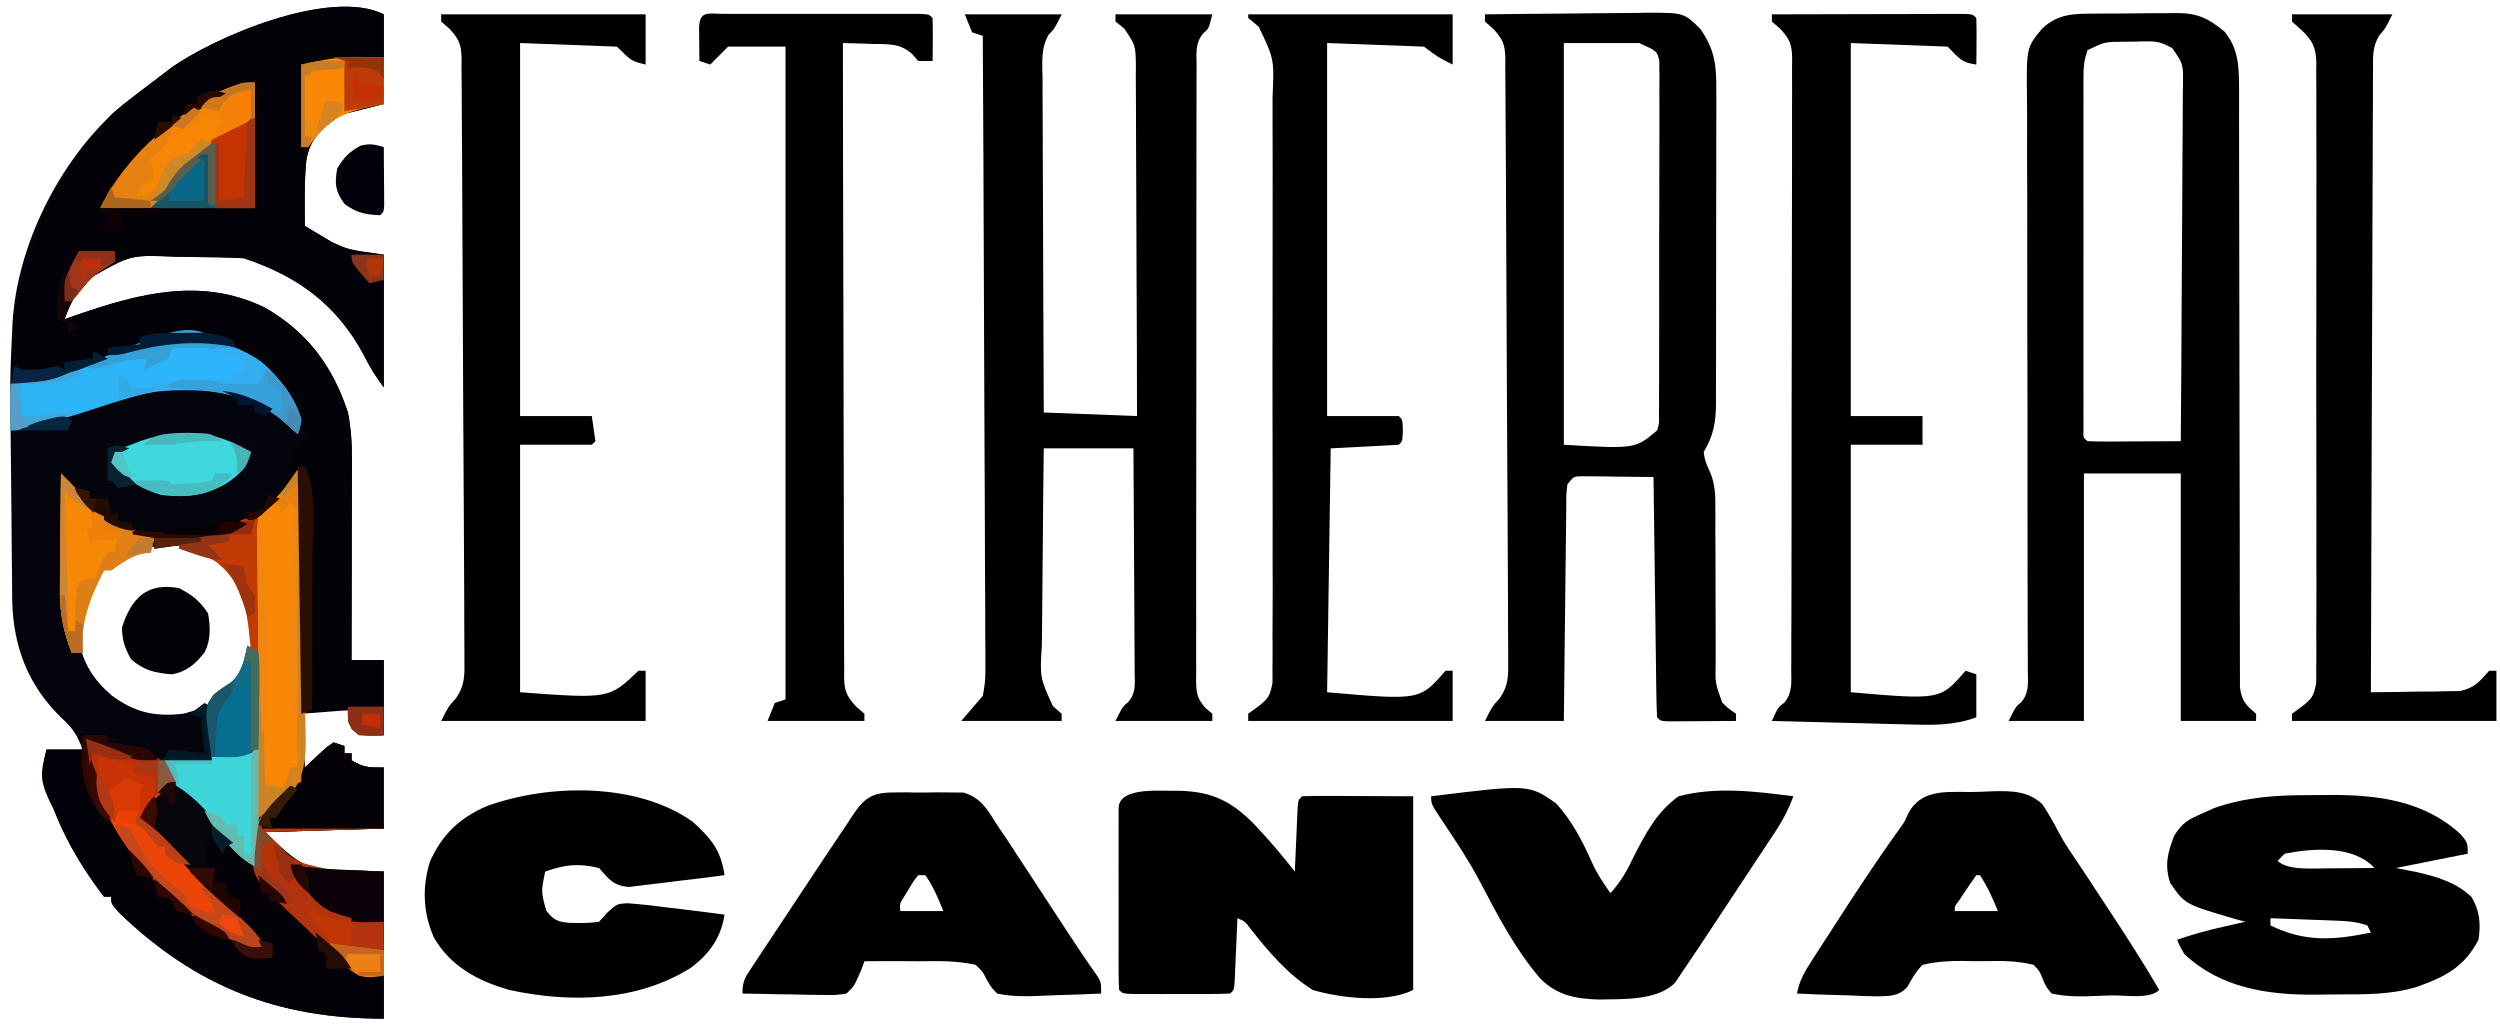 <?xml version="1.0" encoding="UTF-8"?>
<svg version="1.1" xmlns="http://www.w3.org/2000/svg" width="697" height="286">
<path d="M0 0 C0 8.25 0 16.5 0 25 C-5.94 26.485 -5.94 26.485 -12 28 C-17.123 31.726 -20.576 34.374 -21.625 40.875 C-22.193 46.905 -22.084 52.95 -22 59 C-20.408 59.979 -18.801 60.932 -17.188 61.875 C-16.294 62.409 -15.401 62.942 -14.48 63.492 C-9.912 65.628 -9.912 65.628 0 67 C0 79.21 0 91.42 0 104 C-2.337 100.884 -3.918 98.299 -5.625 94.875 C-13.243 80.751 -24.125 72.958 -39 68 C-43.769 67.724 -48.537 67.687 -53.313 67.65 C-54.887 67.633 -56.461 67.606 -58.035 67.568 C-70.484 67.048 -70.484 67.048 -81 73 C-81.668 73.608 -82.335 74.217 -83.023 74.844 C-83.469 75.39 -83.915 75.937 -84.375 76.5 C-84.836 77.047 -85.298 77.593 -85.773 78.156 C-87.221 80.333 -88.103 82.551 -89 85 C-87.828 84.59 -86.656 84.18 -85.449 83.758 C-68.028 77.747 -50.726 73.231 -33.188 81.75 C-21.35 88.514 -14.21 98.109 -10 111 C-9.164 115.207 -8.878 119.179 -8.886 123.464 C-8.887 125.356 -8.887 125.356 -8.887 127.285 C-8.892 128.646 -8.897 130.007 -8.902 131.367 C-8.904 132.771 -8.906 134.175 -8.907 135.579 C-8.91 139.258 -8.92 142.937 -8.931 146.616 C-8.942 150.377 -8.946 154.138 -8.951 157.898 C-8.962 165.266 -8.979 172.633 -9 180 C-6.03 180 -3.06 180 0 180 C0 186.93 0 193.86 0 201 C-7 201 -7 201 -8.938 199.188 C-10 197 -10 197 -10 194 C-13.96 194 -17.92 194 -22 194 C-22 199.28 -22 204.56 -22 210 C-20.742 208.824 -19.484 207.649 -18.188 206.438 C-16.043 204.434 -16.043 204.434 -14 203 C-13.01 203.33 -12.02 203.66 -11 204 C-11 204.66 -11 205.32 -11 206 C-10.34 206 -9.68 206 -9 206 C-9 206.66 -9 207.32 -9 208 C-5.912 209.765 -4.767 210 -1 210 C-0.67 210 -0.34 210 0 210 C0 215.61 0 221.22 0 227 C-16.335 227.495 -16.335 227.495 -33 228 C-20.295 240.705 -20.655 237.967 0 239 C0 252.53 0 266.06 0 280 C-29.658 280 -52.383 271.02 -73.688 250.562 C-76 248 -76 248 -76 246 C-76.66 246 -77.32 246 -78 246 C-85.676 236.076 -93.361 222.601 -95 210 C-94.562 207.191 -94.562 207.191 -94 205 C-90.7 205 -87.4 205 -84 205 C-85.307 201.118 -86.792 198.93 -89.812 196.188 C-99.188 187.1 -103.328 176.315 -103.606 163.284 C-103.632 161.076 -103.639 158.868 -103.645 156.66 C-103.662 155.087 -103.681 153.514 -103.702 151.941 C-103.741 148.654 -103.768 145.367 -103.784 142.08 C-103.805 137.928 -103.847 133.776 -103.898 129.625 C-104.239 101.374 -104.239 101.374 -103.609 88.199 C-103.574 87.456 -103.539 86.714 -103.503 85.949 C-102.203 64.384 -90.556 41.097 -74.439 26.595 C-72.735 25.193 -71.005 23.838 -69.25 22.5 C-68.626 22.021 -68.002 21.542 -67.359 21.048 C-66.124 20.106 -64.886 19.169 -63.645 18.236 C-62.316 17.237 -60.998 16.222 -59.684 15.203 C-47.471 6.313 -14.9 -7.45 0 0 Z M-78 155 C-82.672 160.644 -85.356 167.039 -84.938 174.438 C-84 180.839 -80.751 185.717 -75.875 189.875 C-69.428 194.64 -63.945 195.869 -56 195 C-48.365 193.17 -43.264 189.601 -39 183 C-35.934 175.535 -36.277 168.538 -39.027 161.105 C-41.691 155.34 -46.042 151.309 -52 149 C-61.312 146.663 -70.704 148.691 -78 155 Z " fill="#03040C" transform="translate(107,4)"/>
<path d="M0 0 C0 8.25 0 16.5 0 25 C-5.94 26.485 -5.94 26.485 -12 28 C-17.123 31.726 -20.576 34.374 -21.625 40.875 C-22.193 46.905 -22.084 52.95 -22 59 C-20.408 59.979 -18.801 60.932 -17.188 61.875 C-16.294 62.409 -15.401 62.942 -14.48 63.492 C-9.912 65.628 -9.912 65.628 0 67 C0 79.21 0 91.42 0 104 C-2.337 100.884 -3.918 98.299 -5.625 94.875 C-13.243 80.751 -24.125 72.958 -39 68 C-43.769 67.724 -48.537 67.687 -53.313 67.65 C-54.887 67.633 -56.461 67.606 -58.035 67.568 C-70.484 67.048 -70.484 67.048 -81 73 C-81.668 73.608 -82.335 74.217 -83.023 74.844 C-83.469 75.39 -83.915 75.937 -84.375 76.5 C-84.836 77.047 -85.298 77.593 -85.773 78.156 C-87.221 80.333 -88.103 82.551 -89 85 C-87.828 84.59 -86.656 84.18 -85.449 83.758 C-68.028 77.747 -50.726 73.231 -33.188 81.75 C-21.35 88.514 -14.21 98.109 -10 111 C-9.164 115.207 -8.878 119.179 -8.886 123.464 C-8.887 125.356 -8.887 125.356 -8.887 127.285 C-8.892 128.646 -8.897 130.007 -8.902 131.367 C-8.904 132.771 -8.906 134.175 -8.907 135.579 C-8.91 139.258 -8.92 142.937 -8.931 146.616 C-8.942 150.377 -8.946 154.138 -8.951 157.898 C-8.962 165.266 -8.979 172.633 -9 180 C-6.03 180 -3.06 180 0 180 C0 186.93 0 193.86 0 201 C-7 201 -7 201 -8.938 199.188 C-10 197 -10 197 -10 194 C-14.29 194.33 -18.58 194.66 -23 195 C-23.33 172.89 -23.66 150.78 -24 128 C-24.99 128.99 -25.98 129.98 -27 131 C-25.67 122.65 -25.67 122.65 -22.875 119.938 C-21.947 119.473 -21.947 119.473 -21 119 C-23.128 111.186 -23.128 111.186 -28 105 C-28.388 104.471 -28.776 103.943 -29.176 103.398 C-33.569 97.515 -39.05 94.263 -46 92 C-60.956 89.845 -76.736 94.971 -90.282 101.019 C-93.203 102.073 -95.722 102.402 -98.812 102.625 C-100.276 102.737 -100.276 102.737 -101.77 102.852 C-102.506 102.901 -103.242 102.95 -104 103 C-103.544 73.113 -96.052 50.532 -76 28 C-73.834 26.051 -71.566 24.266 -69.25 22.5 C-68.626 22.021 -68.002 21.542 -67.359 21.048 C-66.124 20.106 -64.886 19.169 -63.645 18.236 C-62.316 17.237 -60.998 16.222 -59.684 15.203 C-47.471 6.313 -14.9 -7.45 0 0 Z " fill="#040209" transform="translate(107,4)"/>
<path d="M0 0 C7.58 -0.102 15.161 -0.172 22.742 -0.22 C25.32 -0.24 27.898 -0.267 30.476 -0.302 C34.185 -0.35 37.893 -0.373 41.602 -0.391 C42.752 -0.411 43.902 -0.432 45.087 -0.453 C55.429 -0.456 55.429 -0.456 60 4 C64.13 9.844 64.574 14.286 64.502 21.338 C64.51 22.861 64.51 22.861 64.518 24.415 C64.531 27.758 64.514 31.099 64.496 34.441 C64.496 36.771 64.498 39.101 64.501 41.431 C64.502 46.307 64.489 51.183 64.467 56.059 C64.438 62.306 64.441 68.552 64.454 74.799 C64.461 79.607 64.453 84.416 64.44 89.224 C64.436 91.527 64.436 93.831 64.439 96.134 C64.442 99.353 64.426 102.572 64.404 105.791 C64.409 106.741 64.413 107.69 64.418 108.668 C64.358 113.937 63.731 117.35 61 122 C61.221 124.426 62.018 126.04 63.036 128.252 C64.11 131.314 64.245 133.665 64.24 136.904 C64.243 138.069 64.247 139.234 64.251 140.434 C64.247 141.683 64.243 142.932 64.238 144.219 C64.25 146.191 64.261 148.163 64.274 150.134 C64.305 154.986 64.315 159.838 64.305 164.69 C64.301 167.417 64.309 170.143 64.332 172.87 C64.352 175.436 64.353 178.001 64.332 180.566 C64.19 186.469 64.19 186.469 66.155 191.857 C67.645 193.365 67.645 193.365 70 195 C70 195.66 70 196.32 70 197 C66.521 197.029 63.042 197.047 59.562 197.062 C58.569 197.071 57.576 197.079 56.553 197.088 C55.608 197.091 54.664 197.094 53.691 197.098 C52.817 197.103 51.942 197.108 51.041 197.114 C49 197 49 197 48 196 C47.876 193.915 47.822 191.825 47.795 189.736 C47.785 189.082 47.775 188.429 47.765 187.755 C47.733 185.586 47.708 183.416 47.684 181.246 C47.663 179.745 47.642 178.245 47.621 176.744 C47.565 172.787 47.516 168.83 47.468 164.873 C47.418 160.838 47.362 156.803 47.307 152.768 C47.199 144.845 47.098 136.923 47 129 C43.375 128.942 39.75 128.906 36.125 128.875 C34.576 128.85 34.576 128.85 32.996 128.824 C32.01 128.818 31.024 128.811 30.008 128.805 C29.097 128.794 28.185 128.784 27.247 128.773 C24.797 128.781 24.797 128.781 23 131 C22.667 133.873 22.667 133.873 22.681 137.286 C22.671 137.93 22.661 138.574 22.651 139.237 C22.62 141.369 22.603 143.501 22.586 145.633 C22.567 147.11 22.548 148.587 22.527 150.063 C22.476 153.953 22.436 157.843 22.399 161.732 C22.359 165.701 22.308 169.669 22.258 173.637 C22.161 181.424 22.078 189.212 22 197 C14.74 197 7.48 197 0 197 C2 193 2 193 4.095 190.715 C6.495 187.295 6.548 184.587 6.477 180.561 C6.48 179.821 6.482 179.081 6.485 178.319 C6.49 175.844 6.466 173.371 6.442 170.896 C6.439 169.121 6.438 167.345 6.438 165.569 C6.434 160.749 6.404 155.929 6.368 151.109 C6.341 147.085 6.326 143.062 6.311 139.038 C6.275 129.547 6.219 120.057 6.149 110.566 C6.078 100.772 6.039 90.979 6.017 81.185 C5.997 72.777 5.957 64.37 5.902 55.962 C5.869 50.94 5.844 45.918 5.836 40.896 C5.828 36.175 5.796 31.454 5.745 26.733 C5.73 25 5.724 23.267 5.727 21.534 C5.73 19.168 5.702 16.805 5.666 14.439 C5.674 13.753 5.682 13.067 5.69 12.359 C5.593 8.472 5.097 7.108 2.458 4.16 C1.647 3.447 0.836 2.734 0 2 C0 1.34 0 0.68 0 0 Z M22 8 C22 44.96 22 81.92 22 120 C41.896 121.164 41.896 121.164 48 116 C48.6 113.967 48.6 113.967 48.515 111.673 C48.527 110.79 48.54 109.907 48.553 108.997 C48.543 107.547 48.543 107.547 48.533 106.068 C48.542 105.049 48.551 104.029 48.56 102.978 C48.582 99.6 48.575 96.222 48.566 92.844 C48.572 90.501 48.578 88.158 48.585 85.816 C48.596 80.903 48.591 75.99 48.576 71.078 C48.559 64.772 48.583 58.467 48.618 52.162 C48.64 47.323 48.638 42.485 48.63 37.647 C48.629 35.322 48.636 32.996 48.651 30.671 C48.668 27.424 48.654 24.179 48.631 20.932 C48.649 19.482 48.649 19.482 48.667 18.003 C48.654 17.12 48.641 16.237 48.628 15.327 C48.627 14.175 48.627 14.175 48.626 13.001 C48.009 10.252 48.009 10.252 43 8 C36.07 8 29.14 8 22 8 Z " fill="#000000" transform="translate(414,4)"/>
<path d="M0 0 C0.805 -0.006 1.61 -0.011 2.44 -0.017 C4.143 -0.027 5.846 -0.033 7.549 -0.037 C10.147 -0.047 12.745 -0.078 15.344 -0.109 C17 -0.116 18.656 -0.121 20.312 -0.125 C21.087 -0.137 21.861 -0.15 22.658 -0.162 C28.549 -0.138 31.551 1.349 35.977 5.016 C39.845 9.685 40.039 14.785 40.041 20.655 C40.044 21.384 40.047 22.114 40.05 22.865 C40.057 25.297 40.051 27.729 40.044 30.161 C40.047 31.909 40.051 33.657 40.055 35.405 C40.064 39.163 40.066 42.922 40.063 46.68 C40.061 52.621 40.075 58.563 40.092 64.504 C40.139 81.396 40.163 98.289 40.17 115.181 C40.174 124.515 40.192 133.849 40.225 143.183 C40.245 149.091 40.248 154.999 40.237 160.907 C40.234 164.579 40.248 168.25 40.267 171.921 C40.272 173.625 40.271 175.33 40.262 177.034 C40.251 179.358 40.264 181.681 40.284 184.005 C40.285 185.306 40.286 186.607 40.287 187.948 C40.874 191.751 41.925 192.766 44.789 195.203 C44.789 195.863 44.789 196.523 44.789 197.203 C37.859 197.203 30.929 197.203 23.789 197.203 C23.789 174.433 23.789 151.663 23.789 128.203 C14.879 128.203 5.969 128.203 -3.211 128.203 C-3.211 150.973 -3.211 173.743 -3.211 197.203 C-10.141 197.203 -17.071 197.203 -24.211 197.203 C-22.211 193.203 -22.211 193.203 -20.608 191.902 C-18.414 189.235 -18.813 186.324 -18.859 183.025 C-18.858 182.289 -18.856 181.553 -18.854 180.794 C-18.852 178.321 -18.871 175.848 -18.89 173.374 C-18.892 171.604 -18.893 169.833 -18.893 168.062 C-18.895 164.245 -18.905 160.427 -18.923 156.61 C-18.948 150.571 -18.947 144.533 -18.941 138.494 C-18.928 121.32 -18.945 104.147 -19.001 86.973 C-19.032 77.492 -19.038 68.01 -19.017 58.529 C-19.004 52.529 -19.023 46.529 -19.065 40.529 C-19.084 36.79 -19.073 33.051 -19.054 29.312 C-19.051 27.582 -19.06 25.851 -19.082 24.121 C-19.259 9.433 -19.259 9.433 -14.846 4.173 C-10.35 -0.071 -5.917 0.032 0 0 Z M-2.211 10.203 C-3.141 12.994 -3.337 14.662 -3.338 17.543 C-3.341 18.43 -3.344 19.316 -3.346 20.229 C-3.344 21.198 -3.342 22.168 -3.34 23.167 C-3.342 24.189 -3.344 25.212 -3.346 26.266 C-3.35 29.654 -3.347 33.042 -3.344 36.43 C-3.344 38.777 -3.345 41.125 -3.347 43.472 C-3.348 48.393 -3.346 53.314 -3.341 58.235 C-3.336 64.559 -3.339 70.882 -3.345 77.206 C-3.348 82.052 -3.347 86.899 -3.345 91.746 C-3.344 94.078 -3.345 96.411 -3.347 98.744 C-3.35 101.995 -3.346 105.247 -3.34 108.499 C-3.342 109.472 -3.344 110.446 -3.346 111.449 C-3.344 112.329 -3.341 113.21 -3.338 114.117 C-3.338 114.886 -3.337 115.656 -3.337 116.449 C-3.401 118.231 -3.401 118.231 -2.211 119.203 C-0.284 119.291 1.646 119.31 3.574 119.301 C4.744 119.298 5.914 119.294 7.119 119.291 C8.351 119.283 9.583 119.274 10.852 119.266 C12.087 119.261 13.323 119.257 14.596 119.252 C17.66 119.24 20.725 119.224 23.789 119.203 C23.906 105.321 23.994 91.439 24.048 77.557 C24.074 71.111 24.11 64.666 24.166 58.22 C24.221 52.002 24.25 45.784 24.263 39.566 C24.273 37.191 24.291 34.817 24.318 32.442 C24.354 29.121 24.359 25.801 24.357 22.479 C24.375 21.493 24.393 20.507 24.411 19.491 C24.445 13.994 24.445 13.994 21.383 9.591 C18.871 8.247 17.527 7.707 14.723 7.742 C13.99 7.746 13.257 7.75 12.502 7.754 C11.751 7.778 11 7.803 10.227 7.828 C9.094 7.83 9.094 7.83 7.939 7.832 C2.52 7.879 2.52 7.879 -2.211 10.203 Z " fill="#000000" transform="translate(584.211,3.797)"/>
<path d="M0 0 C8.91 0 17.82 0 27 0 C25 4 25 4 23.396 5.631 C21.116 9.499 21.609 13.505 21.659 17.909 C21.659 18.914 21.659 19.92 21.658 20.955 C21.66 24.278 21.684 27.6 21.707 30.922 C21.713 33.225 21.717 35.529 21.72 37.833 C21.731 43.896 21.761 49.959 21.794 56.022 C21.825 62.208 21.838 68.395 21.854 74.582 C21.886 86.721 21.938 98.861 22 111 C34.87 111.495 34.87 111.495 48 112 C47.982 98.396 47.944 84.792 47.868 71.188 C47.834 64.871 47.809 58.555 47.804 52.238 C47.8 46.143 47.772 40.048 47.727 33.953 C47.714 31.627 47.709 29.301 47.714 26.974 C47.719 23.718 47.693 20.463 47.659 17.206 C47.672 15.761 47.672 15.761 47.686 14.286 C47.591 8.64 47.591 8.64 44.459 3.987 C43.647 3.331 42.836 2.676 42 2 C42 1.34 42 0.68 42 0 C50.91 0 59.82 0 69 0 C68 4 68 4 66.462 5.293 C64.166 7.974 64.584 10.951 64.612 14.319 C64.607 15.07 64.602 15.821 64.596 16.595 C64.582 19.12 64.589 21.643 64.596 24.168 C64.59 25.974 64.583 27.781 64.575 29.588 C64.557 34.501 64.558 39.414 64.564 44.327 C64.567 48.426 64.561 52.524 64.555 56.622 C64.541 66.288 64.543 75.954 64.554 85.62 C64.565 95.6 64.551 105.579 64.525 115.559 C64.502 124.121 64.496 132.682 64.502 141.244 C64.505 146.36 64.503 151.476 64.485 156.593 C64.47 161.403 64.474 166.214 64.493 171.025 C64.496 172.792 64.493 174.559 64.483 176.326 C64.47 178.736 64.481 181.144 64.499 183.554 C64.489 184.256 64.48 184.958 64.47 185.682 C64.522 189.128 64.735 190.695 67.031 193.34 C67.681 193.888 68.331 194.436 69 195 C69 195.66 69 196.32 69 197 C60.09 197 51.18 197 42 197 C44 193 44 193 45.604 191.667 C47.797 189.048 47.359 186.684 47.341 183.325 C47.341 182.652 47.341 181.979 47.342 181.285 C47.34 179.061 47.316 176.837 47.293 174.613 C47.287 173.071 47.283 171.528 47.28 169.985 C47.269 165.926 47.239 161.867 47.206 157.808 C47.175 153.666 47.162 149.523 47.146 145.381 C47.114 137.254 47.062 129.127 47 121 C38.75 121 30.5 121 22 121 C21.887 129.762 21.795 138.524 21.741 147.287 C21.715 151.357 21.68 155.426 21.623 159.495 C21.568 163.424 21.539 167.353 21.526 171.282 C21.516 172.779 21.498 174.276 21.471 175.772 C20.911 184.884 20.911 184.884 24.531 192.841 C25.345 193.554 26.16 194.266 27 195 C27 195.66 27 196.32 27 197 C17.76 197 8.52 197 -1 197 C0.98 194.69 2.96 192.38 5 190 C5.574 187.098 5.794 185.049 5.722 182.173 C5.727 181.416 5.732 180.658 5.737 179.878 C5.747 177.356 5.714 174.836 5.681 172.315 C5.679 170.501 5.68 168.687 5.684 166.873 C5.686 161.96 5.65 157.048 5.608 152.135 C5.571 146.997 5.567 141.859 5.56 136.72 C5.542 126.995 5.492 117.27 5.432 107.545 C5.365 96.472 5.332 85.398 5.302 74.324 C5.239 51.549 5.134 28.775 5 6 C4.01 5.67 3.02 5.34 2 5 C1.34 3.35 0.68 1.7 0 0 Z " fill="#000000" transform="translate(269,4)"/>
<path d="M0 0 C18.81 0 37.62 0 57 0 C57 4.62 57 9.24 57 14 C53 13 53 13 49 9 C40.09 8.67 31.18 8.34 22 8 C22 42.32 22 76.64 22 112 C28.6 112 35.2 112 42 112 C42.495 115.465 42.495 115.465 43 119 C42.67 119.33 42.34 119.66 42 120 C35.4 120 28.8 120 22 120 C22 142.77 22 165.54 22 189 C46.841 190.835 46.841 190.835 55 183 C55.66 183 56.32 183 57 183 C57 187.62 57 192.24 57 197 C38.19 197 19.38 197 0 197 C2 193 2 193 4.095 190.715 C6.495 187.295 6.548 184.587 6.477 180.561 C6.48 179.821 6.482 179.081 6.485 178.319 C6.49 175.844 6.466 173.371 6.442 170.896 C6.439 169.121 6.438 167.345 6.438 165.569 C6.434 160.749 6.404 155.929 6.368 151.109 C6.341 147.085 6.326 143.062 6.311 139.038 C6.275 129.547 6.219 120.057 6.149 110.566 C6.078 100.772 6.039 90.979 6.017 81.185 C5.997 72.777 5.957 64.37 5.902 55.962 C5.869 50.94 5.844 45.918 5.836 40.896 C5.828 36.175 5.796 31.454 5.745 26.733 C5.73 25 5.724 23.267 5.727 21.534 C5.73 19.168 5.702 16.805 5.666 14.439 C5.674 13.753 5.682 13.067 5.69 12.359 C5.593 8.472 5.097 7.108 2.458 4.16 C1.647 3.447 0.836 2.734 0 2 C0 1.34 0 0.68 0 0 Z " fill="#000000" transform="translate(123,4)"/>
<path d="M0 0 C7.284 -0.023 14.568 -0.041 21.853 -0.052 C25.235 -0.057 28.617 -0.064 31.999 -0.075 C35.883 -0.088 39.768 -0.093 43.652 -0.098 C44.872 -0.103 46.092 -0.108 47.349 -0.113 C49.03 -0.113 49.03 -0.113 50.746 -0.114 C51.738 -0.116 52.731 -0.118 53.754 -0.12 C56 0 56 0 57 1 C57.073 3.186 57.084 5.375 57.062 7.562 C57.053 8.76 57.044 9.958 57.035 11.191 C57.024 12.118 57.012 13.045 57 14 C52.784 13.398 52.429 12.429 49 9 C40.09 8.67 31.18 8.34 22 8 C22 42.32 22 76.64 22 112 C28.6 112 35.2 112 42 112 C42 114.64 42 117.28 42 120 C35.4 120 28.8 120 22 120 C22 142.77 22 165.54 22 189 C46.994 191.141 46.994 191.141 54 183 C54.99 183.33 55.98 183.66 57 184 C57 187.96 57 191.92 57 196 C50.717 198.269 45.008 198.178 38.379 197.977 C36.729 197.939 36.729 197.939 35.046 197.901 C31.551 197.819 28.057 197.722 24.562 197.625 C22.186 197.567 19.809 197.509 17.432 197.453 C11.621 197.313 5.81 197.161 0 197 C1.686 193.24 1.686 193.24 3.55 191.818 C5.766 189.04 5.42 186.129 5.394 182.725 C5.401 181.979 5.407 181.233 5.413 180.464 C5.43 177.956 5.425 175.448 5.42 172.94 C5.427 171.145 5.436 169.349 5.446 167.554 C5.468 162.672 5.471 157.79 5.469 152.907 C5.469 148.834 5.477 144.761 5.486 140.688 C5.505 131.079 5.508 121.471 5.501 111.862 C5.494 101.945 5.517 92.028 5.554 82.11 C5.585 73.601 5.596 65.091 5.592 56.581 C5.59 51.497 5.596 46.412 5.62 41.328 C5.643 36.546 5.641 31.764 5.62 26.982 C5.617 25.227 5.622 23.471 5.636 21.715 C5.655 19.319 5.642 16.925 5.621 14.528 C5.634 13.833 5.646 13.138 5.659 12.421 C5.588 8.506 5.113 7.127 2.461 4.154 C1.649 3.443 0.837 2.733 0 2 C0 1.34 0 0.68 0 0 Z " fill="#000000" transform="translate(494,4)"/>
<path d="M0 0 C8.966 0.231 14.287 2.873 20.492 9.039 C24.58 13.349 28.437 17.835 32.085 22.525 C32.122 21.624 32.122 21.624 32.161 20.705 C32.276 17.999 32.399 15.294 32.522 12.588 C32.562 11.642 32.601 10.697 32.641 9.723 C32.704 8.374 32.704 8.374 32.768 6.998 C32.805 6.165 32.842 5.333 32.879 4.475 C33.085 2.525 33.085 2.525 34.085 1.525 C36.376 1.437 38.67 1.418 40.964 1.428 C42.22 1.43 43.476 1.433 44.771 1.435 C46.38 1.444 47.989 1.454 49.647 1.463 C54.742 1.484 59.836 1.504 65.085 1.525 C65.085 19.345 65.085 37.165 65.085 55.525 C57.569 59.283 44.837 57.821 37.085 55.525 C30.05 51.15 24.741 44.816 19.643 38.367 C18.204 36.421 18.204 36.421 16.085 35.525 C16.047 36.426 16.047 36.426 16.009 37.345 C15.893 40.052 15.77 42.757 15.647 45.463 C15.608 46.408 15.569 47.354 15.528 48.328 C15.465 49.677 15.465 49.677 15.401 51.053 C15.346 52.302 15.346 52.302 15.29 53.576 C15.085 55.525 15.085 55.525 14.085 56.525 C11.878 56.626 9.668 56.656 7.46 56.658 C6.798 56.659 6.136 56.66 5.453 56.661 C4.051 56.662 2.649 56.66 1.247 56.656 C-0.906 56.65 -3.059 56.656 -5.212 56.662 C-6.572 56.661 -7.931 56.66 -9.29 56.658 C-10.536 56.657 -11.781 56.656 -13.064 56.655 C-15.915 56.525 -15.915 56.525 -16.915 55.525 C-17.014 53.873 -17.043 52.217 -17.045 50.562 C-17.048 49.505 -17.051 48.447 -17.054 47.357 C-17.051 45.631 -17.051 45.631 -17.048 43.869 C-17.049 42.697 -17.05 41.524 -17.051 40.316 C-17.052 37.831 -17.05 35.346 -17.046 32.861 C-17.04 29.042 -17.046 25.223 -17.052 21.404 C-17.051 18.997 -17.05 16.589 -17.048 14.182 C-17.05 13.031 -17.052 11.88 -17.054 10.694 C-17.051 9.636 -17.048 8.578 -17.045 7.488 C-17.044 6.552 -17.043 5.616 -17.042 4.651 C-16.682 -1.372 -4.516 0.185 0 0 Z " fill="#000000" transform="translate(328.915,220.475)"/>
<path d="M0 0 C18.81 0 37.62 0 57 0 C57 4.62 57 9.24 57 14 C53 12 53 12 49 9 C40.09 8.67 31.18 8.34 22 8 C22 42.32 22 76.64 22 112 C28.6 112 35.2 112 42 112 C43 113 43 113 43.125 116 C43 119 43 119 42 120 C35.73 120.33 29.46 120.66 23 121 C22.67 143.44 22.34 165.88 22 189 C47.876 191.26 47.876 191.26 55 183 C55.66 183 56.32 183 57 183 C57 187.62 57 192.24 57 197 C38.19 197 19.38 197 0 197 C0 196.34 0 195.68 0 195 C0.974 194.288 1.949 193.575 2.952 192.841 C5.662 190.654 5.959 190.185 6.755 186.562 C6.788 185.221 6.788 183.878 6.762 182.536 C6.771 181.794 6.781 181.051 6.79 180.286 C6.814 177.802 6.795 175.32 6.776 172.836 C6.784 171.054 6.795 169.271 6.808 167.489 C6.836 162.65 6.825 157.812 6.806 152.972 C6.791 147.907 6.805 142.841 6.814 137.776 C6.825 129.266 6.811 120.758 6.782 112.249 C6.75 102.416 6.76 92.585 6.793 82.752 C6.82 74.308 6.824 65.864 6.809 57.419 C6.799 52.377 6.798 47.335 6.818 42.293 C6.835 37.55 6.823 32.808 6.788 28.065 C6.78 26.327 6.783 24.588 6.796 22.849 C7.251 12.486 7.251 12.486 2.951 3.474 C1.977 2.657 1.004 1.841 0 1 C0 0.67 0 0.34 0 0 Z " fill="#000000" transform="translate(348,4)"/>
<path d="M0 0 C2.31 0 4.62 0 7 0 C7 0.66 7 1.32 7 2 C8.265 2.164 8.265 2.164 9.555 2.332 C11.198 2.57 11.198 2.57 12.875 2.812 C13.966 2.963 15.056 3.114 16.18 3.27 C19 4 19 4 21 7 C15.486 7.337 11.996 6.441 7.062 4 C5.919 3.443 4.776 2.886 3.598 2.312 C2.312 1.663 2.312 1.663 1 1 C6.405 23.648 17.868 41.409 38 54 C43.62 57.709 43.62 57.709 50 59 C44.405 52.632 38.597 46.561 32.57 40.602 C29.791 37.789 27.202 34.866 24.637 31.859 C21.907 28.759 18.96 25.879 16 23 C17.923 18.706 20.625 16.228 24 13 C32.66 16.886 38.934 26.231 44.812 33.438 C46.74 36.032 46.74 36.032 49 37 C48.843 35.641 48.843 35.641 48.684 34.254 C48.03 24.454 48.03 24.454 50.934 20.102 C53.745 17.321 56.446 14.777 60 13 C60.658 9.971 60.658 9.971 61 7 C61.495 7.99 61.495 7.99 62 9 C62.543 8.483 63.085 7.966 63.645 7.434 C64.36 6.775 65.075 6.116 65.812 5.438 C66.52 4.776 67.228 4.115 67.957 3.434 C68.631 2.961 69.305 2.487 70 2 C70.99 2.33 71.98 2.66 73 3 C73 3.66 73 4.32 73 5 C73.66 5 74.32 5 75 5 C75 5.66 75 6.32 75 7 C78.088 8.765 79.233 9 83 9 C83.33 9 83.66 9 84 9 C84 14.61 84 20.22 84 26 C67.665 26.495 67.665 26.495 51 27 C63.705 39.705 63.345 36.967 84 38 C84 51.53 84 65.06 84 79 C54.342 79 31.617 70.02 10.312 49.562 C8 47 8 47 8 45 C7.34 45 6.68 45 6 45 C-1.676 35.076 -9.361 21.601 -11 9 C-10.562 6.191 -10.562 6.191 -10 4 C-6.7 4 -3.4 4 0 4 C0 2.68 0 1.36 0 0 Z " fill="#040208" transform="translate(23,205)"/>
<path d="M0 0 C2.025 0.003 4.049 -0.02 6.074 -0.046 C19.081 -0.052 31.836 1.772 41.723 10.941 C43.66 13.316 43.66 13.316 43.66 16.316 C37.06 17.636 30.46 18.956 23.66 20.316 C25.64 20.708 27.62 21.099 29.66 21.503 C35.29 22.805 40.35 24.322 44.66 28.316 C47.023 32.145 47.349 35.913 46.66 40.316 C42.674 47.993 37.231 50.716 29.379 53.484 C22.242 55.668 15.185 55.537 7.788 55.556 C5.563 55.566 3.338 55.597 1.113 55.628 C-12.137 55.727 -25.306 53.759 -35.34 44.316 C-36.652 42.066 -36.652 42.066 -37.34 40.316 C-33.089 38.83 -28.858 37.677 -24.465 36.691 C-23.312 36.43 -22.16 36.17 -20.973 35.902 C-19.669 35.612 -19.669 35.612 -18.34 35.316 C-19.209 35.073 -20.078 34.831 -20.973 34.581 C-35.181 30.449 -35.181 30.449 -39.277 24.503 C-40.92 19.575 -40.018 16.054 -38.164 11.3 C-35.934 7.651 -34.169 6.754 -30.277 5.066 C-29.214 4.586 -28.15 4.107 -27.055 3.613 C-18.073 0.477 -9.487 -0.031 0 0 Z M-7.34 16.316 C-8 16.976 -8.66 17.636 -9.34 18.316 C-6.593 21.063 0.614 20.383 4.379 20.413 C5.973 20.407 7.566 20.395 9.16 20.378 C10.394 20.371 10.394 20.371 11.652 20.365 C13.655 20.353 15.658 20.335 17.66 20.316 C11.862 13.955 0.553 14.763 -7.34 16.316 Z M-11.34 34.316 C-11.34 34.976 -11.34 35.636 -11.34 36.316 C-1.674 41.046 6.235 40.45 16.66 38.316 C16.33 37.656 16 36.996 15.66 36.316 C12.613 35.3 10.313 35.118 7.117 34.999 C6.044 34.957 4.971 34.915 3.865 34.872 C2.746 34.833 1.626 34.794 0.473 34.753 C-0.658 34.71 -1.79 34.667 -2.955 34.622 C-5.75 34.516 -8.545 34.414 -11.34 34.316 Z " fill="#000000" transform="translate(644.34,221.684)"/>
<path d="M0 0 C1.887 -0.005 1.887 -0.005 3.812 -0.01 C5.196 -0.008 6.579 -0.006 7.963 -0.003 C9.372 -0.004 10.78 -0.005 12.189 -0.006 C15.145 -0.008 18.1 -0.006 21.056 -0.001 C24.853 0.005 28.65 0.001 32.446 -0.005 C35.356 -0.008 38.266 -0.007 41.176 -0.004 C42.576 -0.004 43.976 -0.005 45.377 -0.007 C47.331 -0.009 49.284 -0.005 51.238 0 C52.352 0.001 53.466 0.002 54.614 0.002 C57.119 0.129 57.119 0.129 58.119 1.129 C58.192 3.149 58.203 5.171 58.182 7.192 C58.173 8.297 58.164 9.401 58.154 10.54 C58.143 11.394 58.131 12.249 58.119 13.129 C56.799 13.129 55.479 13.129 54.119 13.129 C53.557 12.485 52.995 11.84 52.416 11.176 C49.01 8.141 45.792 8.46 41.369 8.379 C40.576 8.35 39.784 8.32 38.967 8.29 C37.018 8.219 35.069 8.172 33.119 8.129 C33.133 31.773 33.175 55.416 33.251 79.06 C33.286 90.038 33.311 101.015 33.315 111.993 C33.318 121.561 33.338 131.128 33.38 140.695 C33.401 145.762 33.414 150.828 33.405 155.895 C33.398 160.663 33.414 165.431 33.447 170.199 C33.455 171.95 33.455 173.7 33.446 175.451 C33.434 177.841 33.453 180.229 33.48 182.619 C33.469 183.312 33.459 184.006 33.448 184.72 C33.529 188.629 34.01 190.007 36.659 192.974 C37.471 193.685 38.283 194.396 39.119 195.129 C39.119 195.789 39.119 196.449 39.119 197.129 C30.209 197.129 21.299 197.129 12.119 197.129 C12.779 195.479 13.439 193.829 14.119 192.129 C15.109 191.799 16.099 191.469 17.119 191.129 C17.119 131.069 17.119 71.009 17.119 9.129 C11.839 9.129 6.559 9.129 1.119 9.129 C-0.531 10.779 -2.181 12.429 -3.881 14.129 C-4.871 13.799 -5.861 13.469 -6.881 13.129 C-6.908 11.15 -6.927 9.171 -6.943 7.192 C-6.955 6.09 -6.967 4.988 -6.979 3.852 C-6.801 -1.087 -4.368 0.003 0 0 Z " fill="#000000" transform="translate(201.881,3.871)"/>
<path d="M0 0 C9.24 0 18.48 0 28 0 C26 4 26 4 24.4 5.79 C22.433 8.895 22.576 11.791 22.601 15.352 C22.595 16.095 22.588 16.838 22.581 17.603 C22.562 20.092 22.565 22.58 22.568 25.069 C22.559 26.853 22.548 28.637 22.537 30.421 C22.509 35.265 22.5 40.11 22.494 44.955 C22.485 50.017 22.458 55.079 22.434 60.141 C22.39 69.728 22.362 79.315 22.339 88.902 C22.312 99.816 22.268 110.73 22.222 121.644 C22.129 144.096 22.058 166.548 22 189 C26.564 188.977 31.125 188.9 35.688 188.812 C36.981 188.807 38.275 188.801 39.607 188.795 C40.855 188.766 42.102 188.737 43.387 188.707 C44.534 188.691 45.68 188.676 46.862 188.659 C50.868 187.818 52.309 185.988 55 183 C55.66 183 56.32 183 57 183 C57 187.62 57 192.24 57 197 C38.19 197 19.38 197 0 197 C0 196.34 0 195.68 0 195 C0.974 194.288 1.949 193.576 2.952 192.842 C5.663 190.654 5.96 190.184 6.755 186.559 C6.788 185.216 6.788 183.873 6.762 182.53 C6.771 181.786 6.781 181.043 6.79 180.277 C6.814 177.791 6.795 175.307 6.776 172.821 C6.784 171.036 6.795 169.252 6.808 167.468 C6.836 162.625 6.825 157.783 6.806 152.94 C6.791 147.871 6.805 142.802 6.814 137.733 C6.825 129.22 6.811 120.707 6.782 112.194 C6.75 102.353 6.76 92.514 6.793 82.673 C6.82 74.224 6.824 65.775 6.809 57.325 C6.799 52.279 6.798 47.233 6.818 42.187 C6.835 37.442 6.823 32.697 6.788 27.952 C6.78 26.212 6.783 24.471 6.796 22.73 C6.812 20.352 6.792 17.976 6.762 15.597 C6.775 14.91 6.789 14.223 6.802 13.515 C6.703 9.42 5.799 7.422 2.952 4.65 C1.978 3.776 1.004 2.901 0 2 C0 1.34 0 0.68 0 0 Z " fill="#000000" transform="translate(639,4)"/>
<path d="M0 0 C5.212 4.676 8.003 8.008 9 15 C4.823 15.554 0.643 16.072 -3.543 16.556 C-4.965 16.726 -6.386 16.906 -7.805 17.095 C-9.851 17.367 -11.898 17.603 -13.949 17.832 C-15.18 17.984 -16.411 18.136 -17.678 18.292 C-22.042 17.908 -23.146 16.186 -26 13 C-31.744 11.61 -35.482 12.046 -41 14 C-42.164 19.606 -42.164 19.606 -40.688 24.938 C-38.654 27.423 -37.747 27.916 -34.574 28.273 C-31.642 28.377 -28.909 28.406 -26 28 C-25.237 27.154 -24.474 26.309 -23.688 25.438 C-21 23 -21 23 -18.156 22.82 C-14.415 23.082 -10.715 23.505 -7 24 C-5.509 24.179 -4.018 24.356 -2.527 24.531 C1.319 24.99 5.16 25.486 9 26 C8.006 32.445 4.888 36.783 -0.27 40.742 C-15.312 50.265 -33.95 50.689 -51 47 C-59.696 44.527 -67.372 40.436 -72 32.438 C-75.05 25.538 -75.362 18.361 -73.113 11.16 C-69.682 3.58 -64.878 -0.928 -57.312 -4.25 C-39.989 -10.502 -15.604 -10.915 0 0 Z " fill="#000000" transform="translate(193,229)"/>
<path d="M0 0 C2.121 -0 4.221 -0.101 6.339 -0.209 C11.603 -0.33 16.163 -0.328 20.207 3.376 C21.936 5.958 23.424 8.564 24.828 11.335 C26.634 14.714 28.84 17.835 30.982 21.008 C31.887 22.38 32.791 23.754 33.693 25.129 C35.071 27.227 36.451 29.324 37.832 31.42 C42.993 39.248 48.102 47.08 52.818 55.187 C50.171 57.834 43.207 56.638 39.627 56.702 C38.261 56.734 36.895 56.781 35.53 56.846 C31.189 57.047 27.073 57.124 22.818 56.187 C21.323 54.402 21.323 54.402 20.361 52.215 C19.473 49.959 19.473 49.959 17.818 48.187 C13.381 47.084 9.064 47.036 4.525 47.144 C2.386 47.187 0.26 47.145 -1.88 47.094 C-5.759 47.08 -9.39 47.272 -13.182 48.187 C-15.072 50.128 -16.135 52.058 -17.461 54.406 C-20.095 57.131 -22.398 56.846 -26.112 56.969 C-28.771 56.915 -31.404 56.822 -34.057 56.687 C-35.427 56.647 -36.797 56.611 -38.167 56.578 C-41.508 56.484 -44.844 56.352 -48.182 56.187 C-47.53 52.586 -46.012 50.059 -44.042 46.996 C-43.389 45.977 -42.737 44.959 -42.064 43.909 C-41.361 42.825 -40.657 41.742 -39.932 40.625 C-39.208 39.501 -38.483 38.378 -37.759 37.254 C-31.847 28.107 -25.887 18.96 -19.496 10.139 C-18.138 8.234 -18.138 8.234 -17.25 6.156 C-13.755 -0.729 -6.896 -0.045 0 0 Z M1.818 23.187 C0.759 24.639 -0.255 26.125 -1.245 27.625 C-1.793 28.448 -2.341 29.272 -2.905 30.121 C-4.27 31.924 -4.27 31.924 -4.182 33.187 C-0.222 33.187 3.738 33.187 7.818 33.187 C6.336 29.483 4.979 26.476 2.818 23.187 C2.488 23.187 2.158 23.187 1.818 23.187 Z " fill="#000000" transform="translate(549.182,220.813)"/>
<path d="M0 0 C1.307 -0.01 2.614 -0.021 3.961 -0.031 C4.635 -0.014 5.309 0.002 6.003 0.02 C8.061 0.062 10.106 0.02 12.164 -0.031 C13.471 -0.021 14.778 -0.011 16.125 0 C17.906 0.014 17.906 0.014 19.723 0.027 C24.691 1.567 26.355 4.8 29.062 9.062 C29.961 10.389 30.86 11.715 31.76 13.041 C32.665 14.42 33.568 15.801 34.469 17.184 C35.2 18.3 35.2 18.3 35.947 19.439 C37.488 21.791 39.025 24.145 40.562 26.5 C42.097 28.846 43.633 31.191 45.169 33.537 C46.151 35.036 47.131 36.537 48.11 38.038 C51.054 42.548 54.048 47.017 57.154 51.418 C58.062 53.062 58.062 53.062 58.062 56.062 C54.043 56.261 50.025 56.406 46.002 56.502 C44.636 56.542 43.27 56.596 41.905 56.666 C37.523 56.884 33.368 56.959 29.062 56.062 C27.352 54.281 27.352 54.281 26.125 52.094 C24.955 49.82 24.955 49.82 23.062 48.062 C17.782 46.875 12.577 46.986 7.188 47.062 C5.721 47.054 4.255 47.043 2.789 47.027 C-0.787 46.998 -4.361 47.017 -7.938 47.062 C-8.206 47.805 -8.474 48.547 -8.75 49.312 C-10.769 53.989 -10.769 53.989 -12.938 56.062 C-15.94 56.517 -15.94 56.517 -19.574 56.453 C-21.522 56.434 -21.522 56.434 -23.51 56.414 C-24.882 56.381 -26.253 56.347 -27.625 56.312 C-29.008 56.292 -30.392 56.274 -31.775 56.258 C-35.163 56.211 -38.55 56.145 -41.938 56.062 C-41.938 52.581 -41.259 51.663 -39.371 48.81 C-38.809 47.955 -38.248 47.1 -37.67 46.219 C-37.054 45.297 -36.439 44.376 -35.805 43.426 C-35.175 42.472 -34.546 41.519 -33.897 40.537 C-32.56 38.515 -31.22 36.495 -29.877 34.477 C-27.835 31.409 -25.803 28.335 -23.773 25.26 C-22.472 23.294 -21.17 21.328 -19.867 19.363 C-18.962 17.996 -18.962 17.996 -18.039 16.6 C-16.893 14.881 -15.738 13.167 -14.572 11.461 C-13.497 9.883 -12.444 8.29 -11.416 6.681 C-8.122 1.787 -6.213 0.047 0 0 Z M7.062 23.062 C5.696 24.781 5.696 24.781 4.438 26.938 C3.991 27.657 3.545 28.376 3.086 29.117 C1.907 30.991 1.907 30.991 2.062 33.062 C6.022 33.062 9.982 33.062 14.062 33.062 C12.58 29.356 11.291 26.313 9.062 23.062 C8.402 23.062 7.742 23.062 7.062 23.062 Z " fill="#000000" transform="translate(248.938,220.938)"/>
<path d="M0 0 C27.199 -3.338 27.199 -3.338 34.825 1.964 C39.287 6.865 42.206 12.507 44.873 18.536 C46.288 21.629 48.016 24.247 50 27 C52.916 23.813 54.73 20.571 56.547 16.699 C59.831 10.274 63.014 4.256 69 0 C79.356 -2.756 90.497 -1.358 101 0 C99.712 3.467 98.21 6.443 96.174 9.527 C95.607 10.392 95.039 11.256 94.454 12.147 C93.843 13.068 93.232 13.989 92.602 14.938 C91.97 15.895 91.339 16.853 90.688 17.84 C89.354 19.862 88.017 21.882 86.679 23.901 C84.635 26.985 82.598 30.074 80.562 33.164 C79.263 35.13 77.964 37.097 76.664 39.062 C76.057 39.983 75.449 40.904 74.823 41.853 C73.233 44.248 71.621 46.626 70 49 C69.338 49.995 68.677 50.989 67.995 52.014 C62.969 57.018 53.619 56.507 46.843 56.668 C40.354 56.494 35.129 55.534 30.422 50.817 C23.458 42.718 18.479 33.091 13.548 23.676 C10.521 17.977 6.989 12.628 3.392 7.276 C0 2.192 0 2.192 0 0 Z " fill="#000000" transform="translate(399,222)"/>
<path d="M0 0 C0.33 0 0.66 0 1 0 C1.177 10.44 1.343 20.88 1.495 31.321 C1.566 36.169 1.64 41.017 1.724 45.865 C1.804 50.546 1.874 55.228 1.938 59.909 C1.963 61.692 1.993 63.476 2.026 65.259 C2.072 67.763 2.105 70.266 2.135 72.77 C2.152 73.502 2.168 74.234 2.185 74.989 C2.231 80.502 1.854 85.839 -1.84 90.145 C-2.878 90.97 -2.878 90.97 -3.938 91.812 C-4.972 92.657 -4.972 92.657 -6.027 93.52 C-7.646 94.734 -9.317 95.878 -11 97 C-11.01 96.426 -11.021 95.852 -11.031 95.26 C-11.139 89.307 -11.254 83.354 -11.372 77.402 C-11.416 75.177 -11.457 72.953 -11.497 70.729 C-11.555 67.539 -11.619 64.35 -11.684 61.16 C-11.7 60.159 -11.717 59.158 -11.734 58.127 C-11.754 57.206 -11.774 56.285 -11.795 55.336 C-11.818 54.114 -11.818 54.114 -11.842 52.867 C-11.799 50.986 -11.799 50.986 -13 50 C-13.247 47.835 -13.472 45.668 -13.688 43.5 C-14.721 36.039 -16.729 30.368 -22.773 25.602 C-26.019 23.603 -29.227 22.457 -33 22 C-33 21.34 -33 20.68 -33 20 C-31.658 19.78 -31.658 19.78 -30.289 19.555 C-17.888 17.254 -9.626 13.161 -2 3 C-1.34 2.01 -0.68 1.02 0 0 Z " fill="#FA8703" transform="translate(83,131)"/>
<path d="M0 0 C0.99 0.33 1.98 0.66 3 1 C3 1.66 3 2.32 3 3 C3.66 3 4.32 3 5 3 C5 3.66 5 4.32 5 5 C8.088 6.765 9.233 7 13 7 C13.33 7 13.66 7 14 7 C14 12.61 14 18.22 14 24 C-2.335 24.495 -2.335 24.495 -19 25 C-11.182 33.273 -11.182 33.273 -1.137 35.414 C-0.337 35.45 0.463 35.485 1.286 35.522 C2.285 35.556 3.284 35.59 4.312 35.625 C9.108 35.811 9.108 35.811 14 36 C14 45.57 14 55.14 14 65 C6.12 65 6.12 65 3.527 62.576 C2.652 61.778 2.652 61.778 1.76 60.963 C1.158 60.376 0.557 59.789 -0.062 59.184 C-0.699 58.575 -1.335 57.967 -1.99 57.341 C-3.327 56.048 -4.655 54.745 -5.973 53.434 C-7.984 51.453 -10.048 49.542 -12.121 47.627 C-22.109 38.02 -22.109 38.02 -22.804 31.877 C-22.824 25.112 -21.259 20.571 -16.562 15.625 C-14.418 13.787 -12.521 12.26 -10 11 C-9.342 7.971 -9.342 7.971 -9 5 C-8.67 5.66 -8.34 6.32 -8 7 C-7.457 6.483 -6.915 5.966 -6.355 5.434 C-5.64 4.775 -4.925 4.116 -4.188 3.438 C-3.126 2.446 -3.126 2.446 -2.043 1.434 C-1.369 0.961 -0.695 0.487 0 0 Z " fill="#B2330C" transform="translate(93,207)"/>
<path d="M0 0 C4.769 4.199 9.227 9.794 11 16 C10.594 18.234 10.594 18.234 10 20 C9.072 19.113 8.144 18.226 7.188 17.312 C-2.388 9.083 -14.134 6.866 -26.439 7.67 C-34.559 8.717 -42.429 11.644 -50.201 14.124 C-54.065 15.334 -57.959 16.407 -61.875 17.438 C-63.604 17.9 -63.604 17.9 -65.367 18.371 C-68 19 -68 19 -70 19 C-70.027 16.854 -70.046 14.708 -70.062 12.562 C-70.074 11.368 -70.086 10.173 -70.098 8.941 C-70 6 -70 6 -69 5 C-67.544 4.864 -66.085 4.765 -64.625 4.684 C-58.65 4.139 -53.547 2.257 -48 0.062 C-32.178 -6.131 -14.985 -10.607 0 0 Z " fill="#2DB4F7" transform="translate(73,101)"/>
<path d="M0 0 C0 11.55 0 23.1 0 35 C-3.63 35 -7.26 35 -11 35 C-11 29.06 -11 23.12 -11 17 C-17.071 20.643 -21.572 23.767 -25 30 C-26.633 32.637 -26.633 32.637 -29 35 C-32.453 35.488 -32.453 35.488 -36.25 35.312 C-37.513 35.267 -38.777 35.222 -40.078 35.176 C-41.524 35.089 -41.524 35.089 -43 35 C-35.671 19.596 -20.302 7.138 -4.805 0.559 C-3 0 -3 0 0 0 Z " fill="#F78604" transform="translate(71,23)"/>
<path d="M0 0 C0.99 0.66 1.98 1.32 3 2 C3.361 4.518 3.361 4.518 3.341 7.735 C3.34 8.936 3.34 10.137 3.34 11.375 C3.324 12.677 3.309 13.979 3.293 15.32 C3.287 16.663 3.283 18.005 3.28 19.347 C3.269 22.882 3.239 26.416 3.206 29.951 C3.175 33.557 3.162 37.163 3.146 40.77 C3.114 47.847 3.063 54.923 3 62 C-0.577 60.332 -2.585 58.496 -5.188 55.5 C-5.969 54.609 -6.75 53.719 -7.555 52.801 C-8.362 51.877 -9.169 50.952 -10 50 C-11.602 48.227 -13.206 46.456 -14.812 44.688 C-23 35.665 -23 35.665 -23 32 C-18.71 32 -14.42 32 -10 32 C-10.165 30.926 -10.33 29.852 -10.5 28.746 C-11.94 17.346 -11.94 17.346 -9.391 13.695 C-7.969 12.611 -6.509 11.576 -5.016 10.594 C-1.599 7.893 -0.897 4.121 0 0 Z " fill="#3FD6DB" transform="translate(69,180)"/>
<path d="M0 0 C3.224 1.022 6.249 2.117 9.312 3.562 C12.575 4.834 14.375 5.159 17.75 5.312 C20.043 5.484 20.043 5.484 22 6 C24.062 9.062 24.062 9.062 25 12 C24.134 12.688 24.134 12.688 23.25 13.391 C22.508 14.004 21.765 14.618 21 15.25 C20.258 15.853 19.515 16.457 18.75 17.078 C16.551 19.06 16.551 19.06 17 23 C18.8 25.069 20.566 26.89 22.562 28.75 C23.68 29.826 24.796 30.904 25.91 31.984 C26.449 32.505 26.988 33.025 27.543 33.561 C29.297 35.294 30.912 37.114 32.5 39 C36.047 43.189 39.96 46.989 43.914 50.789 C46.525 53.339 48.654 55.574 50 59 C39.528 57.224 31.741 50.921 24 44 C23.141 43.237 22.283 42.474 21.398 41.688 C10.119 31.071 3.441 19.044 0 4 C0 2.68 0 1.36 0 0 Z " fill="#EB4508" transform="translate(24,206)"/>
<path d="M0 0 C0.99 0.33 1.98 0.66 3 1 C3 1.66 3 2.32 3 3 C3.66 3 4.32 3 5 3 C5 3.66 5 4.32 5 5 C8.088 6.765 9.233 7 13 7 C13.33 7 13.66 7 14 7 C14 12.61 14 18.22 14 24 C2.78 24 -8.44 24 -20 24 C-20 20 -20 20 -18.32 17.895 C-17.596 17.207 -16.871 16.52 -16.125 15.812 C-15.406 15.118 -14.686 14.423 -13.945 13.707 C-12 12 -12 12 -10 11 C-9.342 7.971 -9.342 7.971 -9 5 C-8.67 5.66 -8.34 6.32 -8 7 C-7.457 6.483 -6.915 5.966 -6.355 5.434 C-5.64 4.775 -4.925 4.116 -4.188 3.438 C-3.126 2.446 -3.126 2.446 -2.043 1.434 C-1.369 0.961 -0.695 0.487 0 0 Z " fill="#040207" transform="translate(93,207)"/>
<path d="M0 0 C2.463 2.419 4.783 4.701 6.812 7.5 C11.933 13.352 18.669 15.913 26 18 C25.67 19.32 25.34 20.64 25 22 C23.948 22.124 23.948 22.124 22.875 22.25 C19.354 23.168 16.978 24.948 14 27 C13.34 27 12.68 27 12 27 C8.127 34.467 5.36 41.521 6 50 C5.01 50 4.02 50 3 50 C0.441 43.571 -0.418 38.043 -0.293 31.152 C-0.289 30.255 -0.284 29.358 -0.28 28.433 C-0.263 25.601 -0.226 22.77 -0.188 19.938 C-0.172 18.003 -0.159 16.069 -0.146 14.135 C-0.114 9.423 -0.062 4.712 0 0 Z " fill="#F78706" transform="translate(17,132)"/>
<path d="M0 0 C0.66 0.33 1.32 0.66 2 1 C0.825 5.568 -1.356 7.451 -5.152 9.93 C-10.841 13.225 -16.554 13.786 -23 13 C-28.877 11.28 -33.026 8.615 -37 4 C-36 1 -36 1 -33.855 -0.133 C-32.975 -0.46 -32.095 -0.788 -31.188 -1.125 C-30.315 -1.458 -29.442 -1.79 -28.543 -2.133 C-18.715 -5.484 -9.081 -5.174 0 0 Z " fill="#3ED8DE" transform="translate(68,125)"/>
<path d="M0 0 C3.752 2.015 5.636 3.455 8 7 C8.676 10.735 8.808 14.418 7.055 17.852 C4.511 21.099 2.055 23.263 -2 24 C-6.644 23.658 -10 22.9 -13.5 19.75 C-15.219 16.599 -15.928 14.6 -16 11 C-13.449 2.779 -8.956 -1.77 0 0 Z " fill="#010108" transform="translate(50,164)"/>
<path d="M0 0 C3.187 0.062 3.187 0.062 6.438 0.125 C6.438 4.415 6.438 8.705 6.438 13.125 C4.602 13.496 2.766 13.867 0.875 14.25 C-6.34 16.039 -10.472 18.99 -14.562 25.125 C-15.223 25.125 -15.883 25.125 -16.562 25.125 C-16.562 17.535 -16.562 9.945 -16.562 2.125 C-10.25 0.722 -6.148 -0.119 0 0 Z " fill="#FB8705" transform="translate(100.562,15.875)"/>
<path d="M0 0 C4.769 4.199 9.227 9.794 11 16 C10.594 18.234 10.594 18.234 10 20 C9.072 19.113 8.144 18.226 7.188 17.312 C-0.904 10.358 -10.159 7.803 -20.625 7.812 C-21.676 7.812 -21.676 7.812 -22.748 7.811 C-28.645 7.87 -34.256 8.637 -40 10 C-40 8.02 -40 6.04 -40 4 C-39.01 4.33 -38.02 4.66 -37 5 C-37 5.66 -37 6.32 -37 7 C-36.357 6.783 -35.714 6.567 -35.051 6.344 C-26.658 3.758 -17.586 2.434 -9 5 C-8.691 4.381 -8.381 3.763 -8.062 3.125 C-7.375 1.75 -6.688 0.375 -6 -1 C-10.95 -1.99 -10.95 -1.99 -16 -3 C-16 -3.33 -16 -3.66 -16 -4 C-18.97 -4 -21.94 -4 -25 -4 C-25.33 -3.01 -25.66 -2.02 -26 -1 C-29.562 0.688 -29.562 0.688 -33 2 C-32.67 1.01 -32.34 0.02 -32 -1 C-38.036 -0.539 -38.036 -0.539 -43.812 1.125 C-46.404 2.162 -47.395 1.775 -50 1 C-33.632 -5.722 -15.758 -11.154 0 0 Z " fill="#33AEF0" transform="translate(73,101)"/>
<path d="M0 0 C7.532 3.38 12.743 10.848 18 17 C17.34 17.33 16.68 17.66 16 18 C15.67 18.66 15.34 19.32 15 20 C14.34 18.35 13.68 16.7 13 15 C12.01 15.495 12.01 15.495 11 16 C10.049 19.284 9.899 20.697 11 24 C11.66 24.33 12.32 24.66 13 25 C12.67 25.99 12.34 26.98 12 28 C13.32 28 14.64 28 16 28 C16.103 28.639 16.206 29.279 16.312 29.938 C16.539 30.618 16.766 31.299 17 32 C18.485 32.495 18.485 32.495 20 33 C20 34.65 20 36.3 20 38 C12.993 32.137 6.738 25.92 0.777 19 C-2.011 15.862 -4.992 12.926 -8 10 C-6.077 5.706 -3.375 3.228 0 0 Z " fill="#08060D" transform="translate(47,218)"/>
<path d="M0 0 C3.224 1.022 6.249 2.117 9.312 3.562 C12.575 4.834 14.375 5.159 17.75 5.312 C20.043 5.484 20.043 5.484 22 6 C24.062 9.062 24.062 9.062 25 12 C24.134 12.688 24.134 12.688 23.25 13.391 C22.508 14.004 21.765 14.618 21 15.25 C20.258 15.853 19.515 16.457 18.75 17.078 C16.551 19.06 16.551 19.06 17 23 C18.946 25.235 20.854 27.229 23 29.25 C23.572 29.804 24.145 30.359 24.734 30.93 C26.147 32.296 27.573 33.649 29 35 C25.48 35 24.561 34.296 22 32 C22 31.34 22 30.68 22 30 C21.34 30 20.68 30 20 30 C18.646 28.35 17.313 26.683 16 25 C15.34 24.67 14.68 24.34 14 24 C14 22.68 14 21.36 14 20 C12.35 20 10.7 20 9 20 C8.67 20.99 8.34 21.98 8 23 C4.362 20.258 3.549 16.234 2.312 12.062 C2.088 11.346 1.863 10.63 1.631 9.893 C0.572 6.419 0 3.662 0 0 Z " fill="#D93904" transform="translate(24,206)"/>
<path d="M0 0 C0.99 0.66 1.98 1.32 3 2 C3.341 4.706 3.341 4.706 3.293 8.102 C3.283 9.313 3.274 10.525 3.264 11.773 C3.239 13.044 3.213 14.315 3.188 15.625 C3.174 16.904 3.16 18.183 3.146 19.5 C3.111 22.667 3.062 25.833 3 29 C-0.143 30.676 -2.168 31.23 -5.75 31.125 C-6.549 31.107 -7.348 31.089 -8.172 31.07 C-8.775 31.047 -9.378 31.024 -10 31 C-10.837 25.922 -11.405 21.146 -11 16 C-9.239 13.551 -7.508 12.298 -5.016 10.629 C-1.621 7.886 -0.9 4.135 0 0 Z " fill="#066E8F" transform="translate(69,180)"/>
<path d="M0 0 C0.776 0.153 1.552 0.307 2.352 0.465 C7.022 1.15 11.663 1.357 16.375 1.562 C17.302 1.606 18.229 1.649 19.184 1.693 C21.456 1.799 23.728 1.9 26 2 C26 6.62 26 11.24 26 16 C19.806 16.29 14.384 16.378 9 13 C0.897 5.546 0.897 5.546 0 0 Z " fill="#0A0208" transform="translate(81,241)"/>
<path d="M0 0 C0 12.54 0 25.08 0 38 C-0.66 37.67 -1.32 37.34 -2 37 C-2.32 34.843 -2.555 32.672 -2.75 30.5 C-3.733 23.015 -5.714 17.379 -11.773 12.602 C-15.019 10.603 -18.227 9.457 -22 9 C-22 8.34 -22 7.68 -22 7 C-21.071 6.83 -20.141 6.66 -19.184 6.484 C-13.761 5.421 -4.768 0 0 0 Z " fill="#C23A06" transform="translate(72,144)"/>
<path d="M0 0 C0 8.25 0 16.5 0 25 C-3.63 25 -7.26 25 -11 25 C-11.358 21.937 -11.662 18.883 -11.938 15.812 C-12.044 14.948 -12.15 14.084 -12.26 13.193 C-12.765 6.914 -12.765 6.914 -10.583 4.306 C-7.465 1.993 -4.008 0 0 0 Z " fill="#C33402" transform="translate(71,33)"/>
<path d="M0 0 C3.3 0 6.6 0 10 0 C10.289 1.361 10.578 2.723 10.875 4.125 C11.485 6.935 12.162 9.426 13.188 12.125 C14.252 15.893 14.113 18.245 13 22 C9.938 24.438 9.938 24.438 7 26 C-2.35 8.964 -2.35 8.964 0 0 Z " fill="#03020A" transform="translate(13,209)"/>
<path d="M0 0 C3.3 0 6.6 0 10 0 C10.33 0.66 10.66 1.32 11 2 C13.045 2.595 15.093 2.955 17.188 3.34 C17.786 3.558 18.384 3.776 19 4 C19.495 5.485 19.495 5.485 20 7 C19.01 7.33 18.02 7.66 17 8 C16.67 8.66 16.34 9.32 16 10 C14.842 9.977 13.685 9.954 12.492 9.93 C10.953 9.911 9.414 9.893 7.875 9.875 C6.734 9.85 6.734 9.85 5.57 9.824 C0.941 9.784 -2.621 10.32 -7 12 C-9.865 12.195 -11.433 12.284 -14 11 C-14 10.01 -14 9.02 -14 8 C-14.66 8 -15.32 8 -16 8 C-16 6.68 -16 5.36 -16 4 C-12.7 3.67 -9.4 3.34 -6 3 C-6.33 3.99 -6.66 4.98 -7 6 C-4 4.709 -4 4.709 -1 3 C-0.67 2.01 -0.34 1.02 0 0 Z " fill="#2CB5FB" transform="translate(48,96)"/>
<path d="M0 0 C0.027 2.979 0.047 5.958 0.062 8.938 C0.071 9.788 0.079 10.638 0.088 11.514 C0.091 12.323 0.094 13.131 0.098 13.965 C0.103 14.714 0.108 15.463 0.114 16.234 C0 18 0 18 -1 19 C-5.192 18.839 -7.511 18.354 -10.938 15.875 C-13.559 12.221 -13.709 10.412 -13 6 C-11.139 2.898 -9.663 1.365 -6.5 -0.375 C-3.806 -1.048 -2.603 -0.761 0 0 Z " fill="#020109" transform="translate(107,41)"/>
<path d="M0 0 C0.33 0 0.66 0 1 0 C1.177 10.44 1.343 20.88 1.495 31.321 C1.566 36.169 1.64 41.017 1.724 45.865 C1.804 50.546 1.874 55.228 1.938 59.909 C1.963 61.692 1.993 63.476 2.026 65.259 C2.072 67.763 2.105 70.266 2.135 72.77 C2.152 73.502 2.168 74.234 2.185 74.989 C2.231 80.502 1.854 85.839 -1.84 90.145 C-2.878 90.97 -2.878 90.97 -3.938 91.812 C-4.972 92.657 -4.972 92.657 -6.027 93.52 C-7.646 94.734 -9.317 95.878 -11 97 C-11 80.5 -11 64 -11 47 C-10.67 47 -10.34 47 -10 47 C-9.67 60.53 -9.34 74.06 -9 88 C-8.01 88 -7.02 88 -6 88 C-5.34 88.33 -4.68 88.66 -4 89 C-3.67 88.01 -3.34 87.02 -3 86 C-2.67 85.01 -2.34 84.02 -2 83 C-1.34 83 -0.68 83 0 83 C-0.33 57.26 -0.66 31.52 -1 5 C-1.99 6.485 -1.99 6.485 -3 8 C-3.66 7.67 -4.32 7.34 -5 7 C-4.192 5.831 -3.378 4.664 -2.562 3.5 C-2.11 2.85 -1.658 2.201 -1.191 1.531 C-0.602 0.773 -0.602 0.773 0 0 Z " fill="#CC8526" transform="translate(83,131)"/>
<path d="M0 0 C3.246 3.161 5.831 6.005 8 10 C4.908 8.614 3.508 7.508 1 5 C1.33 17.87 1.66 30.74 2 44 C2.66 44 3.32 44 4 44 C3.988 43.408 3.977 42.817 3.965 42.207 C3.917 37.998 3.94 34.108 5 30 C6.65 29.67 8.3 29.34 10 29 C10.124 28.402 10.248 27.804 10.375 27.188 C11 25 11 25 13 22 C13.66 22 14.32 22 15 22 C15.33 20.35 15.66 18.7 16 17 C14.68 16.34 13.36 15.68 12 15 C12.33 14.34 12.66 13.68 13 13 C17.29 14.65 21.58 16.3 26 18 C25.67 19.32 25.34 20.64 25 22 C23.948 22.124 23.948 22.124 22.875 22.25 C19.354 23.168 16.978 24.948 14 27 C13.34 27 12.68 27 12 27 C8.127 34.467 5.36 41.521 6 50 C5.01 50 4.02 50 3 50 C0.441 43.571 -0.418 38.043 -0.293 31.152 C-0.289 30.255 -0.284 29.358 -0.28 28.433 C-0.263 25.601 -0.226 22.77 -0.188 19.938 C-0.172 18.003 -0.159 16.069 -0.146 14.135 C-0.114 9.423 -0.062 4.712 0 0 Z " fill="#DD7F14" transform="translate(17,132)"/>
<path d="M0 0 C0 5.94 0 11.88 0 18 C-5.94 18 -11.88 18 -18 18 C-16.309 14.618 -15.472 13.472 -13 11 C-12.72 10.386 -12.441 9.773 -12.152 9.141 C-10.791 6.612 -9.223 5.133 -7.062 3.25 C-6.373 2.636 -5.683 2.023 -4.973 1.391 C-3 0 -3 0 0 0 Z " fill="#096787" transform="translate(60,40)"/>
<path d="M0 0 C9.211 8.947 9.211 8.947 10.938 13.438 C12.822 17.982 15.74 21.842 20.172 24.113 C22.084 24.829 24.04 25.426 26 26 C26 26.33 26 26.66 26 27 C21.781 27.196 18.83 26.802 15 25 C16.65 26.98 18.3 28.96 20 31 C19.67 31.66 19.34 32.32 19 33 C15.588 29.997 12.259 26.915 8.938 23.812 C7.975 22.968 7.013 22.123 6.021 21.252 C-0.803 14.767 -0.803 14.767 -1.398 9.423 C-1.149 6.193 -0.728 3.155 0 0 Z " fill="#B3330D" transform="translate(72,230)"/>
<path d="M0 0 C0.66 0.33 1.32 0.66 2 1 C-1.75 6.875 -1.75 6.875 -4 8 C-3.67 9.98 -3.34 11.96 -3 14 C-3.639 14.268 -4.279 14.536 -4.938 14.812 C-7.331 15.887 -7.331 15.887 -8 19 C-5.578 18.571 -5.578 18.571 -3 17 C-1.902 15.138 -1.902 15.138 -1 13 C0.722 9.139 0.722 9.139 3.5 7.75 C4.325 7.503 5.15 7.255 6 7 C8.272 4.98 8.272 4.98 10 3 C10.99 3.33 11.98 3.66 13 4 C12.313 4.519 11.626 5.039 10.918 5.574 C9.566 6.62 9.566 6.62 8.188 7.688 C7.294 8.372 6.401 9.056 5.48 9.762 C2.953 12.043 1.653 14.052 0 17 C-1.734 19.793 -1.734 19.793 -4 22 C-7.453 22.488 -7.453 22.488 -11.25 22.312 C-12.513 22.267 -13.777 22.222 -15.078 22.176 C-16.042 22.118 -17.007 22.06 -18 22 C-13.815 13.203 -6.934 6.688 0 0 Z " fill="#E68010" transform="translate(46,36)"/>
<path d="M0 0 C0.66 0 1.32 0 2 0 C5.549 7.097 4.132 17.514 4.098 25.227 C4.096 26.455 4.095 27.684 4.093 28.95 C4.088 32.842 4.075 36.733 4.062 40.625 C4.057 43.277 4.053 45.93 4.049 48.582 C4.038 55.055 4.021 61.527 4 68 C2.515 68.495 2.515 68.495 1 69 C0.67 46.23 0.34 23.46 0 0 Z " fill="#2A0F01" transform="translate(83,130)"/>
<path d="M0 0 C0 3.3 0 6.6 0 10 C-4 12 -8 14 -12 16 C-11.34 14.68 -10.68 13.36 -10 12 C-9.34 12 -8.68 12 -8 12 C-8.66 11.34 -9.32 10.68 -10 10 C-11.98 10.99 -11.98 10.99 -14 12 C-13.67 11.01 -13.34 10.02 -13 9 C-13.66 9 -14.32 9 -15 9 C-15 9.66 -15 10.32 -15 11 C-19.625 13.125 -19.625 13.125 -23 12 C-16.676 6.581 -8.713 0 0 0 Z " fill="#F78009" transform="translate(71,23)"/>
<path d="M0 0 C4.62 0 9.24 0 14 0 C14 4.29 14 8.58 14 13 C10.37 13.66 6.74 14.32 3 15 C3 10.38 3 5.76 3 1 C2.01 0.67 1.02 0.34 0 0 Z " fill="#BC3B08" transform="translate(93,16)"/>
<path d="M0 0 C1.848 0.234 1.848 0.234 4 1 C5.309 2.891 5.309 2.891 6.438 5.25 C9.191 10.556 12.708 13.959 17.312 17.688 C18.199 18.451 19.086 19.214 20 20 C20 20.66 20 21.32 20 22 C22.639 23.414 25.071 24.372 28 25 C27.436 21.73 26.5 20.174 24 18 C24.33 17.34 24.66 16.68 25 16 C27.467 18.408 29.922 20.828 32.375 23.25 C33.074 23.932 33.772 24.614 34.492 25.316 C35.163 25.98 35.833 26.644 36.523 27.328 C37.141 27.936 37.759 28.543 38.396 29.169 C40.018 31.02 41.009 32.757 42 35 C27.47 32.536 15.341 20.742 6 10 C3.785 6.768 1.816 3.47 0 0 Z " fill="#C4481B" transform="translate(32,230)"/>
<path d="M0 0 C5.261 3.307 8.05 8.205 10 14 C9.633 16.312 9.633 16.312 9 18 C8.072 17.113 7.144 16.226 6.188 15.312 C-1.855 8.401 -10.98 6.113 -21.312 5.438 C-22.567 5.354 -23.821 5.27 -25.113 5.184 C-26.542 5.093 -26.542 5.093 -28 5 C-24.74 2.827 -23.77 2.751 -20 2.812 C-19.134 2.819 -18.267 2.825 -17.375 2.832 C-15 3 -15 3 -12 4 C-10.272 4.068 -8.542 4.085 -6.812 4.062 C-5.911 4.053 -5.01 4.044 -4.082 4.035 C-3.051 4.018 -3.051 4.018 -2 4 C-1.34 2.68 -0.68 1.36 0 0 Z " fill="#37A1DB" transform="translate(74,103)"/>
<path d="M0 0 C3.224 1.022 6.249 2.117 9.312 3.562 C12.575 4.834 14.375 5.159 17.75 5.312 C20.043 5.484 20.043 5.484 22 6 C24.062 9.062 24.062 9.062 25 12 C23.02 13.32 21.04 14.64 19 16 C18.67 14.35 18.34 12.7 18 11 C15.525 10.505 15.525 10.505 13 10 C13 9.01 13 8.02 13 7 C11.721 6.856 10.443 6.711 9.125 6.562 C6.743 6.294 5.155 6.078 3 5 C3.402 6.207 3.402 6.207 3.812 7.438 C4.4 9.201 4.4 9.201 5 11 C5.276 11.758 5.552 12.516 5.836 13.297 C6.117 14.086 6.398 14.875 6.688 15.688 C6.959 16.434 7.231 17.18 7.512 17.949 C8 20 8 20 7 23 C3.053 15.787 0 8.323 0 0 Z " fill="#B73209" transform="translate(24,206)"/>
<path d="M0 0 C0.99 0.66 1.98 1.32 3 2 C3.341 4.706 3.341 4.706 3.293 8.102 C3.283 9.313 3.274 10.525 3.264 11.773 C3.239 13.044 3.213 14.315 3.188 15.625 C3.174 16.904 3.16 18.183 3.146 19.5 C3.111 22.667 3.062 25.833 3 29 C2.01 29.33 1.02 29.66 0 30 C0 23.4 0 16.8 0 10 C-6.216 14.606 -6.216 14.606 -8.414 21.137 C-8.518 22.894 -8.518 22.894 -8.625 24.688 C-8.7 25.867 -8.775 27.046 -8.852 28.262 C-8.901 29.165 -8.95 30.069 -9 31 C-9.33 31 -9.66 31 -10 31 C-10.837 25.922 -11.405 21.146 -11 16 C-9.239 13.551 -7.508 12.298 -5.016 10.629 C-1.621 7.886 -0.9 4.135 0 0 Z " fill="#146B85" transform="translate(69,180)"/>
<path d="M0 0 C0.33 0 0.66 0 1 0 C1 10.89 1 21.78 1 33 C-2.979 31.01 -4.724 29.395 -7.625 26.125 C-8.401 25.261 -9.177 24.398 -9.977 23.508 C-11.703 21.368 -12.916 19.507 -14 17 C-9.125 18.75 -9.125 18.75 -8 21 C-7.01 21 -6.02 21 -5 21 C-5 21.99 -5 22.98 -5 24 C-4.34 24 -3.68 24 -3 24 C-3 25.65 -3 27.3 -3 29 C-2.34 29 -1.68 29 -1 29 C-1.005 28.157 -1.01 27.314 -1.016 26.446 C-1.033 23.328 -1.045 20.21 -1.055 17.092 C-1.06 15.741 -1.067 14.39 -1.075 13.038 C-1.088 11.1 -1.093 9.161 -1.098 7.223 C-1.106 5.471 -1.106 5.471 -1.114 3.684 C-1 1 -1 1 0 0 Z " fill="#63BCB0" transform="translate(71,209)"/>
<path d="M0 0 C3.3 0 6.6 0 10 0 C10 0.99 10 1.98 10 3 C8.591 3.94 7.175 4.871 5.727 5.75 C3.109 7.645 1.276 10.077 -0.703 12.609 C-1.131 13.068 -1.559 13.527 -2 14 C-2.66 14 -3.32 14 -4 14 C-4.578 8.223 -2.724 4.936 0 0 Z " fill="#A13517" transform="translate(22,70)"/>
<path d="M0 0 C4.95 0.99 4.95 0.99 10 2 C10 2.99 10 3.98 10 5 C10.804 4.979 11.609 4.959 12.438 4.938 C15 5 15 5 16 6 C16.312 8.875 16.312 8.875 16 12 C14 13.875 14 13.875 12 15 C11.875 10.25 11.875 10.25 13 8 C10.525 7.01 10.525 7.01 8 6 C6.35 7.32 4.7 8.64 3 10 C0.344 6.127 0 4.98 0 0 Z " fill="#C93306" transform="translate(27,211)"/>
<path d="M0 0 C2.31 0 4.62 0 7 0 C7 0.66 7 1.32 7 2 C8.265 2.164 8.265 2.164 9.555 2.332 C11.198 2.57 11.198 2.57 12.875 2.812 C13.966 2.963 15.056 3.114 16.18 3.27 C19 4 19 4 21 7 C15.486 7.337 11.996 6.441 7.062 4 C5.919 3.443 4.776 2.886 3.598 2.312 C2.74 1.879 1.883 1.446 1 1 C1.596 3.377 2.201 5.752 2.812 8.125 C2.978 8.79 3.144 9.455 3.314 10.141 C4.184 13.487 5.127 16.252 6.699 19.367 C7.128 20.236 7.558 21.105 8 22 C7.67 22.66 7.34 23.32 7 24 C2.357 19.849 0.248 14.028 -0.254 7.898 C-0.25 5.253 -0.181 2.638 0 0 Z " fill="#2B0703" transform="translate(23,205)"/>
<path d="M0 0 C0.33 0 0.66 0 1 0 C1 8.25 1 16.5 1 25 C-2.63 25 -6.26 25 -10 25 C-10 19.06 -10 13.12 -10 7 C-9.67 7 -9.34 7 -9 7 C-9 12.28 -9 17.56 -9 23 C-5.535 22.505 -5.535 22.505 -2 22 C-1.975 21.369 -1.95 20.738 -1.924 20.088 C-1.808 17.246 -1.686 14.404 -1.562 11.562 C-1.504 10.073 -1.504 10.073 -1.443 8.553 C-1.401 7.608 -1.36 6.664 -1.316 5.691 C-1.28 4.817 -1.243 3.942 -1.205 3.041 C-1 1 -1 1 0 0 Z " fill="#A03413" transform="translate(70,33)"/>
<path d="M0 0 C-5.825 3.039 -10.482 3.354 -17 3 C-17 5.97 -17 8.94 -17 12 C-12.38 11.67 -7.76 11.34 -3 11 C-5.784 13.784 -8.887 13.949 -12.625 14.625 C-13.331 14.759 -14.038 14.893 -14.766 15.031 C-16.509 15.361 -18.254 15.681 -20 16 C-20.027 13.854 -20.046 11.708 -20.062 9.562 C-20.074 8.368 -20.086 7.173 -20.098 5.941 C-20 3 -20 3 -19 2 C-17.421 1.816 -15.836 1.677 -14.25 1.562 C-9.222 1.126 -4.809 -1.781 0 0 Z " fill="#40A7DC" transform="translate(23,104)"/>
<path d="M0 0 C3.246 3.161 5.831 6.005 8 10 C4.908 8.614 3.508 7.508 1 5 C1.33 17.87 1.66 30.74 2 44 C2.66 44 3.32 44 4 44 C4 43.01 4 42.02 4 41 C4.66 41.33 5.32 41.66 6 42 C6 44.64 6 47.28 6 50 C5.01 50 4.02 50 3 50 C0.441 43.571 -0.418 38.043 -0.293 31.152 C-0.289 30.255 -0.284 29.358 -0.28 28.433 C-0.263 25.601 -0.226 22.77 -0.188 19.938 C-0.172 18.003 -0.159 16.069 -0.146 14.135 C-0.114 9.423 -0.062 4.712 0 0 Z " fill="#CD8536" transform="translate(17,132)"/>
<path d="M0 0 C-5.28 0 -10.56 0 -16 0 C-16.33 0.99 -16.66 1.98 -17 3 C-20.562 4.688 -20.562 4.688 -24 6 C-23.67 5.01 -23.34 4.02 -23 3 C-29.036 3.461 -29.036 3.461 -34.812 5.125 C-37.404 6.162 -38.395 5.775 -41 5 C-10.987 -7.325 -10.987 -7.325 0 0 Z " fill="#35A0D7" transform="translate(64,97)"/>
<path d="M0 0 C0.33 0 0.66 0 1 0 C1 21.45 1 42.9 1 65 C-1 63 -1 63 -1.241 60.558 C-1.236 59.532 -1.232 58.506 -1.227 57.449 C-1.227 55.707 -1.227 55.707 -1.227 53.93 C-1.216 52.672 -1.206 51.414 -1.195 50.117 C-1.191 48.19 -1.191 48.19 -1.187 46.225 C-1.179 42.808 -1.159 39.392 -1.137 35.976 C-1.117 32.491 -1.108 29.005 -1.098 25.52 C-1.076 18.68 -1.042 11.84 -1 5 C-1.99 5.99 -2.98 6.98 -4 8 C-4 7.34 -4 6.68 -4 6 C-4.66 5.67 -5.32 5.34 -6 5 C-5.381 4.732 -4.763 4.464 -4.125 4.188 C-1.7 3.044 -1.7 3.044 0 0 Z " fill="#F2870E" transform="translate(82,135)"/>
<path d="M0 0 C0.66 0.99 1.32 1.98 2 3 C0.68 3.33 -0.64 3.66 -2 4 C-1.934 5.219 -1.868 6.438 -1.801 7.693 C-1.555 12.293 -1.321 16.893 -1.091 21.493 C-0.99 23.469 -0.886 25.445 -0.779 27.421 C-0.132 39.388 0.11 51.054 -1 63 C-1.33 63 -1.66 63 -2 63 C-2.698 48.957 -3.138 34.912 -3.232 20.852 C-3.244 19.327 -3.261 17.802 -3.283 16.277 C-3.313 14.123 -3.323 11.97 -3.328 9.816 C-3.337 8.573 -3.347 7.33 -3.356 6.049 C-3 3 -3 3 -1.479 1.074 C-0.991 0.72 -0.503 0.365 0 0 Z " fill="#F18710" transform="translate(75,141)"/>
<path d="M0 0 C7.425 0.99 7.425 0.99 15 2 C15 4.31 15 6.62 15 9 C12.216 9.464 10.689 9.679 8 9 C4.971 6.646 2.42 3.973 0 1 C0 0.67 0 0.34 0 0 Z " fill="#ED7F13" transform="translate(92,263)"/>
<path d="M0 0 C3.3 0 6.6 0 10 0 C10 2.64 10 5.28 10 8 C6.688 8.25 6.688 8.25 3 8 C1.062 6.25 1.062 6.25 0 4 C0 2.68 0 1.36 0 0 Z " fill="#8E2E14" transform="translate(97,197)"/>
<path d="M0 0 C0 5.61 0 11.22 0 17 C-0.66 17 -1.32 17 -2 17 C-2 12.38 -2 7.76 -2 3 C-6.398 6.433 -9.889 10.076 -13.387 14.426 C-15 16 -15 16 -18 16 C-17.216 15.258 -16.433 14.515 -15.625 13.75 C-13.025 11.314 -13.025 11.314 -12.082 9.062 C-10.767 6.555 -9.192 5.106 -7.062 3.25 C-6.373 2.636 -5.683 2.023 -4.973 1.391 C-3 0 -3 0 0 0 Z " fill="#595E4D" transform="translate(60,40)"/>
<path d="M0 0 C1.205 -0.018 1.205 -0.018 2.434 -0.037 C6.735 -0.048 10.27 0.033 14.125 2.188 C14.62 3.178 14.62 3.178 15.125 4.188 C14.104 3.948 14.104 3.948 13.062 3.703 C3.421 2.011 -5.899 3.015 -15.266 5.531 C-17.875 6.188 -17.875 6.188 -20.875 6.188 C-20.875 5.527 -20.875 4.867 -20.875 4.188 C-16.42 3.692 -16.42 3.692 -11.875 3.188 C-11.875 2.527 -11.875 1.867 -11.875 1.188 C-7.87 -0.147 -4.193 0.003 0 0 Z " fill="#031D38" transform="translate(50.875,92.812)"/>
<path d="M0 0 C1.052 0.464 1.052 0.464 2.125 0.938 C5.089 2.033 7.877 2.564 11 3 C11 5.31 11 7.62 11 10 C11.99 10.33 12.98 10.66 14 11 C9.763 10.751 7.546 10.459 4.25 7.688 C2.42 5.502 0.64 3.331 -1 1 C-0.67 0.67 -0.34 0.34 0 0 Z " fill="#C13504" transform="translate(87,254)"/>
<path d="M0 0 C0.66 0.33 1.32 0.66 2 1 C2 5.95 2 10.9 2 16 C-2.95 16 -7.9 16 -13 16 C-12.34 15.67 -11.68 15.34 -11 15 C-10.67 14.34 -10.34 13.68 -10 13 C-6.7 13.33 -3.4 13.66 0 14 C-0.33 10.7 -0.66 7.4 -1 4 C-1.99 3.67 -2.98 3.34 -4 3 C-2.68 2.01 -1.36 1.02 0 0 Z " fill="#021926" transform="translate(57,196)"/>
<path d="M0 0 C1.32 0.66 2.64 1.32 4 2 C3.264 2.266 2.528 2.531 1.77 2.805 C0.306 3.334 0.306 3.334 -1.188 3.875 C-2.632 4.397 -2.632 4.397 -4.105 4.93 C-5.923 5.602 -7.725 6.317 -9.5 7.094 C-12.324 8.117 -14.821 8.409 -17.812 8.625 C-18.788 8.7 -19.764 8.775 -20.77 8.852 C-21.874 8.925 -21.874 8.925 -23 9 C-22.67 7.35 -22.34 5.7 -22 4 C-21.34 4.33 -20.68 4.66 -20 5 C-17.107 5.126 -14.567 5.142 -11.75 4.438 C-10 4 -10 4 -8 5 C-8 4.34 -8 3.68 -8 3 C-5.36 2.67 -2.72 2.34 0 2 C0 1.34 0 0.68 0 0 Z " fill="#082343" transform="translate(26,98)"/>
<path d="M0 0 C1.485 0.99 1.485 0.99 3 2 C3.341 4.706 3.341 4.706 3.293 8.102 C3.283 9.313 3.274 10.525 3.264 11.773 C3.239 13.044 3.213 14.315 3.188 15.625 C3.174 16.904 3.16 18.183 3.146 19.5 C3.111 22.667 3.062 25.833 3 29 C2.34 29 1.68 29 1 29 C1 21.08 1 13.16 1 5 C0.34 4.67 -0.32 4.34 -1 4 C-0.67 2.68 -0.34 1.36 0 0 Z " fill="#436D5B" transform="translate(69,180)"/>
<path d="M0 0 C1.65 0 3.3 0 5 0 C1.378 4.179 -1.851 5.703 -7.363 6.223 C-13.049 6.421 -16.963 5.628 -22 3 C-22 2.67 -22 2.34 -22 2 C-20.521 1.973 -19.042 1.954 -17.562 1.938 C-16.739 1.926 -15.915 1.914 -15.066 1.902 C-13 2 -13 2 -12 3 C-10.164 2.962 -8.329 2.845 -6.5 2.688 C-5 2.57 -5 2.57 -3.469 2.449 C-2.247 2.227 -2.247 2.227 -1 2 C-0.67 1.34 -0.34 0.68 0 0 Z " fill="#46BEC1" transform="translate(60,132)"/>
<path d="M0 0 C4.62 1.65 9.24 3.3 14 5 C13.67 6.32 13.34 7.64 13 9 C8.545 9.495 8.545 9.495 4 10 C4 8.02 4 6.04 4 4 C2.68 3.34 1.36 2.68 0 2 C0 1.34 0 0.68 0 0 Z " fill="#E27F16" transform="translate(29,145)"/>
<path d="M0 0 C7.59 0.33 15.18 0.66 23 1 C19.131 2.935 16.477 3.533 12.25 4.125 C11.08 4.293 9.909 4.46 8.703 4.633 C7.811 4.754 6.919 4.875 6 5 C6 4.01 6 3.02 6 2 C3.03 1.505 3.03 1.505 0 1 C0 0.67 0 0.34 0 0 Z " fill="#2A0B01" transform="translate(37,148)"/>
<path d="M0 0 C2.31 0 4.62 0 7 0 C6.67 1.32 6.34 2.64 6 4 C7.32 4 8.64 4 10 4 C10.103 4.639 10.206 5.279 10.312 5.938 C10.653 6.958 10.653 6.958 11 8 C11.99 8.33 12.98 8.66 14 9 C14 10.65 14 12.3 14 14 C9.106 9.905 4.293 5.736 0 1 C0 0.67 0 0.34 0 0 Z " fill="#210402" transform="translate(53,242)"/>
<path d="M0 0 C1.32 0.33 2.64 0.66 4 1 C4 1.66 4 2.32 4 3 C5.65 3 7.3 3 9 3 C9.33 4.32 9.66 5.64 10 7 C10.66 7 11.32 7 12 7 C12 7.66 12 8.32 12 9 C13.32 9.33 14.64 9.66 16 10 C16 10.66 16 11.32 16 12 C11.907 11.457 9.536 10.243 6.312 7.688 C5.546 7.093 4.779 6.499 3.988 5.887 C2.012 4.012 1.031 2.497 0 0 Z " fill="#210C02" transform="translate(21,136)"/>
<path d="M0 0 C2.97 0 5.94 0 9 0 C9 2.31 9 4.62 9 7 C7.68 7.33 6.36 7.66 5 8 C0 2.25 0 2.25 0 0 Z " fill="#8C351A" transform="translate(98,71)"/>
<path d="M0 0 C0.66 0 1.32 0 2 0 C2 4.62 2 9.24 2 14 C2.66 14.33 3.32 14.66 4 15 C-1.94 15 -7.88 15 -14 15 C-12.35 13.68 -10.7 12.36 -9 11 C-9 11.66 -9 12.32 -9 13 C-5.7 13 -2.4 13 1 13 C1 9.37 1 5.74 1 2 C0.34 1.67 -0.32 1.34 -1 1 C-0.67 0.67 -0.34 0.34 0 0 Z " fill="#195465" transform="translate(56,43)"/>
<path d="M0 0 C1.856 0.031 1.856 0.031 3.75 0.062 C3.75 0.723 3.75 1.383 3.75 2.062 C2.793 2.153 2.793 2.153 1.816 2.246 C0.577 2.372 0.577 2.372 -0.688 2.5 C-1.511 2.581 -2.335 2.662 -3.184 2.746 C-5.237 2.852 -5.237 2.852 -6.25 4.062 C-6.487 6.921 -6.672 9.761 -6.812 12.625 C-6.856 13.431 -6.899 14.238 -6.943 15.068 C-7.05 17.066 -7.15 19.064 -7.25 21.062 C-6.59 21.062 -5.93 21.062 -5.25 21.062 C-5.58 22.052 -5.91 23.043 -6.25 24.062 C-6.91 24.062 -7.57 24.062 -8.25 24.062 C-8.25 16.473 -8.25 8.883 -8.25 1.062 C-5.121 0.28 -3.11 -0.052 0 0 Z " fill="#C87C28" transform="translate(92.25,16.938)"/>
<path d="M0 0 C5.261 3.307 8.05 8.205 10 14 C9.67 15.32 9.34 16.64 9 18 C6.69 16.02 4.38 14.04 2 12 C2.99 11.67 3.98 11.34 5 11 C4.67 9.02 4.34 7.04 4 5 C3.01 4.67 2.02 4.34 1 4 C0.312 1.938 0.312 1.938 0 0 Z " fill="#3E96C9" transform="translate(74,103)"/>
<path d="M0 0 C0.99 0.33 1.98 0.66 3 1 C2.313 1.519 1.626 2.039 0.918 2.574 C-0.434 3.62 -0.434 3.62 -1.812 4.688 C-2.706 5.372 -3.599 6.056 -4.52 6.762 C-7.019 9.017 -8.368 11.086 -10 14 C-12.188 15.812 -12.188 15.812 -14 17 C-13.732 16.484 -13.464 15.969 -13.188 15.438 C-11.872 12.847 -11.872 12.847 -10.688 9.375 C-9 6 -9 6 -6.562 4.812 C-5.717 4.544 -4.871 4.276 -4 4 C-1.728 1.98 -1.728 1.98 0 0 Z " fill="#CD8928" transform="translate(56,39)"/>
<path d="M0 0 C6.571 5.143 6.571 5.143 8 9 C4.212 8.394 1.171 7.288 -2.25 5.562 C-3.121 5.131 -3.993 4.699 -4.891 4.254 C-7 3 -7 3 -8 1 C-5 2 -2 3 1 4 C0.67 2.68 0.34 1.36 0 0 Z " fill="#B8451E" transform="translate(66,256)"/>
<path d="M0 0 C0 3.3 0 6.6 0 10 C-0.33 10 -0.66 10 -1 10 C-1 7.36 -1 4.72 -1 2 C-5.955 2.875 -5.955 2.875 -9.438 6.125 C-9.623 6.744 -9.809 7.362 -10 8 C-11.65 7.67 -13.3 7.34 -15 7 C-12.739 4.471 -10.601 3.161 -7.5 1.812 C-6.727 1.468 -5.953 1.124 -5.156 0.77 C-3 0 -3 0 0 0 Z " fill="#C17525" transform="translate(71,23)"/>
<path d="M0 0 C1.32 1.65 2.64 3.3 4 5 C3.01 5 2.02 5 1 5 C0.983 10.179 0.983 10.179 3.367 14.504 C4.905 15.678 6.452 16.839 8 18 C8.688 20.141 8.688 20.141 9 22 C7.891 21.089 6.788 20.171 5.688 19.25 C5.073 18.74 4.458 18.229 3.824 17.703 C1.847 15.857 0.347 14.357 -1 12 C-1.074 8.984 -1.074 8.984 -0.688 5.75 C-0.568 4.672 -0.448 3.595 -0.324 2.484 C-0.217 1.665 -0.11 0.845 0 0 Z " fill="#9B3418" transform="translate(72,230)"/>
<path d="M0 0 C1.32 0.66 2.64 1.32 4 2 C4 2.99 4 3.98 4 5 C6.475 5.99 6.475 5.99 9 7 C9 7.33 9 7.66 9 8 C4.545 8.495 4.545 8.495 0 9 C-0.33 7.68 -0.66 6.36 -1 5 C-0.34 5 0.32 5 1 5 C0.67 3.35 0.34 1.7 0 0 Z " fill="#EF800A" transform="translate(25,142)"/>
<path d="M0 0 C0 0.66 0 1.32 0 2 C-1.98 2.33 -3.96 2.66 -6 3 C-4.68 4.32 -3.36 5.64 -2 7 C-5.015 7 -6.869 6.48 -9.688 5.5 C-10.496 5.222 -11.304 4.943 -12.137 4.656 C-13.059 4.331 -13.059 4.331 -14 4 C-14 3.34 -14 2.68 -14 2 C-12.418 1.662 -10.834 1.33 -9.25 1 C-8.368 0.814 -7.487 0.629 -6.578 0.438 C-4 0 -4 0 0 0 Z " fill="#943416" transform="translate(64,149)"/>
<path d="M0 0 C-1.98 0.99 -1.98 0.99 -4 2 C-2.557 5.366 -0.667 7.51 2 10 C-0.375 10.625 -0.375 10.625 -3 11 C-3.66 10.34 -4.32 9.68 -5 9 C-5.33 9 -5.66 9 -6 9 C-6 6.03 -6 3.06 -6 0 C-3.509 -1.245 -2.589 -0.777 0 0 Z " fill="#09232E" transform="translate(36,125)"/>
<path d="M0 0 C0.33 0 0.66 0 1 0 C1.33 3.3 1.66 6.6 2 10 C2.66 10 3.32 10 4 10 C4 9.01 4 8.02 4 7 C4.66 7.33 5.32 7.66 6 8 C6 10.64 6 13.28 6 16 C5.01 16 4.02 16 3 16 C0.894 10.472 -0.379 5.93 0 0 Z " fill="#B96C22" transform="translate(17,166)"/>
<path d="M0 0 C-4.65 3.608 -8.701 3.36 -14.312 3.188 C-15.148 3.174 -15.984 3.16 -16.846 3.146 C-18.897 3.111 -20.949 3.058 -23 3 C-23 2.67 -23 2.34 -23 2 C-21.975 1.867 -20.95 1.734 -19.895 1.598 C-18.534 1.419 -17.173 1.241 -15.812 1.062 C-15.139 0.975 -14.465 0.888 -13.771 0.799 C-10.883 0.418 -8.043 0.01 -5.199 -0.629 C-3 -1 -3 -1 0 0 Z " fill="#070003" transform="translate(69,146)"/>
<path d="M0 0 C0.33 0.99 0.66 1.98 1 3 C-0.98 3.99 -0.98 3.99 -3 5 C-2.67 4.01 -2.34 3.02 -2 2 C-2.66 2 -3.32 2 -4 2 C-4 2.66 -4 3.32 -4 4 C-8.625 6.125 -8.625 6.125 -12 5 C-7.907 1.102 -5.907 -0.703 0 0 Z " fill="#F28507" transform="translate(60,30)"/>
<path d="M0 0 C2.97 0.495 2.97 0.495 6 1 C6.124 1.763 6.247 2.526 6.375 3.312 C6.881 6.203 6.881 6.203 9 9 C9.125 11.688 9.125 11.688 9 14 C8.01 14.495 8.01 14.495 7 15 C6.83 14.42 6.66 13.84 6.484 13.242 C4.919 8.196 3.153 4.24 0 0 Z " fill="#A0330E" transform="translate(62,157)"/>
<path d="M0 0 C1.136 -0.014 2.271 -0.028 3.441 -0.043 C6.438 0.188 6.438 0.188 9.438 2.188 C8.846 2.176 8.254 2.164 7.645 2.152 C3.389 2.104 -0.389 2.331 -4.562 3.188 C-7.236 3.273 -9.887 3.233 -12.562 3.188 C-8.964 -0.411 -4.913 0.028 0 0 Z " fill="#48B8BD" transform="translate(52.562,120.812)"/>
<path d="M0 0 C1.572 3.143 1.232 6.558 1 10 C0.67 10.99 0.34 11.98 0 13 C1.32 13.66 2.64 14.32 4 15 C3.01 15.66 2.02 16.32 1 17 C1 16.01 1 15.02 1 14 C0.01 13.67 -0.98 13.34 -2 13 C-2.167 8.079 -2.248 4.497 0 0 Z " fill="#160507" transform="translate(18,76)"/>
<path d="M0 0 C0.33 0.99 0.66 1.98 1 3 C4.3 3.33 7.6 3.66 11 4 C11 4.66 11 5.32 11 6 C6.38 6 1.76 6 -3 6 C-2 4 -1 2 0 0 Z " fill="#AC651E" transform="translate(31,52)"/>
<path d="M0 0 C0.33 0.66 0.66 1.32 1 2 C3.322 2.407 5.657 2.744 8 3 C8 3.99 8 4.98 8 6 C5.36 6.33 2.72 6.66 0 7 C-0.381 5.009 -0.713 3.007 -1 1 C-0.67 0.67 -0.34 0.34 0 0 Z " fill="#C73005" transform="translate(99,21)"/>
<path d="M0 0 C7.425 0.99 7.425 0.99 15 2 C15 4.31 15 6.62 15 9 C12.69 9 10.38 9 8 9 C8 8.67 8 8.34 8 8 C9.98 8 11.96 8 14 8 C14 6.35 14 4.7 14 3 C11.03 3 8.06 3 5 3 C4.67 3.66 4.34 4.32 4 5 C2.68 3.35 1.36 1.7 0 0 Z " fill="#C4661B" transform="translate(92,263)"/>
<path d="M0 0 C0.66 0.33 1.32 0.66 2 1 C1.072 2.145 1.072 2.145 0.125 3.312 C-2.056 5.996 -2.056 5.996 -4 9 C-4.66 9 -5.32 9 -6 9 C-5.67 9.99 -5.34 10.98 -5 12 C-6.32 11.67 -7.64 11.34 -9 11 C-7.592 7.785 -5.897 5.678 -3.375 3.25 C-2.743 2.636 -2.112 2.023 -1.461 1.391 C-0.738 0.702 -0.738 0.702 0 0 Z " fill="#341C09" transform="translate(81,219)"/>
<path d="M0 0 C4.95 0 9.9 0 15 0 C15 0.33 15 0.66 15 1 C12.03 1 9.06 1 6 1 C6 2.65 6 4.3 6 6 C4.35 6 2.7 6 1 6 C1.33 5.34 1.66 4.68 2 4 C2 3.34 2 2.68 2 2 C1.34 1.34 0.68 0.68 0 0 Z " fill="#0F0102" transform="translate(28,58)"/>
<path d="M0 0 C4.228 3.083 4.228 3.083 6 5 C6.375 7.812 6.375 7.812 6 10 C5.01 10.495 5.01 10.495 4 11 C1.174 7.203 -0.566 4.814 0 0 Z " fill="#982F14" transform="translate(76,235)"/>
<path d="M0 0 C4.074 1.61 6.765 4.538 9.75 7.625 C10.257 8.141 10.763 8.656 11.285 9.188 C12.528 10.454 13.765 11.726 15 13 C11.48 13 10.561 12.296 8 10 C8 9.34 8 8.68 8 8 C7.34 8 6.68 8 6 8 C4.646 6.35 3.313 4.683 2 3 C1.34 2.67 0.68 2.34 0 2 C0 1.34 0 0.68 0 0 Z " fill="#B94017" transform="translate(38,228)"/>
<path d="M0 0 C4.62 0 9.24 0 14 0 C14 1.98 14 3.96 14 6 C13.649 5.505 13.299 5.01 12.938 4.5 C10.056 2.269 7.53 2.8 4 3 C4 2.34 4 1.68 4 1 C2.68 0.67 1.36 0.34 0 0 Z " fill="#92330A" transform="translate(93,16)"/>
<path d="M0 0 C7.483 6.15 7.483 6.15 10 10 C7.69 10 5.38 10 3 10 C3 8.68 3 7.36 3 6 C2.34 5.67 1.68 5.34 1 5 C0.375 2.438 0.375 2.438 0 0 Z " fill="#290C01" transform="translate(88,260)"/>
<path d="M0 0 C1.145 0.495 1.145 0.495 2.312 1 C4.991 2.174 4.991 2.174 8 2 C7.67 1.34 7.34 0.68 7 0 C8.32 0.33 9.64 0.66 11 1 C11 2.32 11 3.64 11 5 C4.618 5.491 4.618 5.491 1.562 3.062 C0 1 0 1 0 0 Z " fill="#3A0E09" transform="translate(65,262)"/>
<path d="M0 0 C2.114 3.172 3.02 5.864 4.125 9.5 C4.478 10.645 4.831 11.789 5.195 12.969 C6 16 6 16 6 19 C2.848 16.448 2.22 13.946 1.312 10.062 C1.061 9.022 0.81 7.982 0.551 6.91 C0 4 0 4 0 0 Z " fill="#390801" transform="translate(24,210)"/>
<path d="M0 0 C4.472 1.418 8.711 3.113 13 5 C8.998 6.601 5.954 5.293 2 4 C1.67 4.99 1.34 5.98 1 7 C0.67 4.69 0.34 2.38 0 0 Z " fill="#972E14" transform="translate(24,206)"/>
<path d="M0 0 C0 3 0 3 -1.953 5.262 C-4.459 8.614 -4.583 10.673 -4.75 14.812 C-4.807 15.974 -4.863 17.135 -4.922 18.332 C-4.948 19.212 -4.973 20.093 -5 21 C-5.33 21 -5.66 21 -6 21 C-8.028 7.606 -8.028 7.606 -5.508 3.668 C-3.734 2.204 -2.053 1.029 0 0 Z " fill="#19586B" transform="translate(65,190)"/>
<path d="M0 0 C-0.33 0.99 -0.66 1.98 -1 3 C-5.62 3 -10.24 3 -15 3 C-11.879 1.439 -9.684 0.548 -6.375 -0.188 C-5.599 -0.367 -4.823 -0.546 -4.023 -0.73 C-2 -1 -2 -1 0 0 Z " fill="#062641" transform="translate(20,117)"/>
<path d="M0 0 C3.3 0 6.6 0 10 0 C10 0.99 10 1.98 10 3 C8.68 3.33 7.36 3.66 6 4 C6 3.34 6 2.68 6 2 C3.69 2.33 1.38 2.66 -1 3 C-0.67 2.01 -0.34 1.02 0 0 Z " fill="#902F1D" transform="translate(22,70)"/>
<path d="M0 0 C3.806 3.208 7.546 6.407 11 10 C9.35 9.67 7.7 9.34 6 9 C5.67 8.01 5.34 7.02 5 6 C2.985 5.267 2.985 5.267 1 5 C0.67 3.35 0.34 1.7 0 0 Z " fill="#2F0600" transform="translate(43,245)"/>
<path d="M0 0 C0.33 0 0.66 0 1 0 C1 5.94 1 11.88 1 18 C0.01 18.33 -0.98 18.66 -2 19 C-2 17.35 -2 15.7 -2 14 C-1.34 14 -0.68 14 0 14 C0 9.38 0 4.76 0 0 Z " fill="#D9821B" transform="translate(83,200)"/>
<path d="M0 0 C1.32 0.66 2.64 1.32 4 2 C2.234 2.699 0.462 3.384 -1.312 4.062 C-2.792 4.637 -2.792 4.637 -4.301 5.223 C-7 6 -7 6 -10 5 C-9.34 5 -8.68 5 -8 5 C-8 4.34 -8 3.68 -8 3 C-5.36 2.67 -2.72 2.34 0 2 C0 1.34 0 0.68 0 0 Z " fill="#031F34" transform="translate(26,98)"/>
<path d="M0 0 C0.99 0.33 1.98 0.66 3 1 C3 1.66 3 2.32 3 3 C5.64 3 8.28 3 11 3 C7.466 5.12 4.056 5.532 0 6 C0 4.02 0 2.04 0 0 Z " fill="#34AAE5" transform="translate(33,105)"/>
<path d="M0 0 C1.65 0.33 3.3 0.66 5 1 C3.883 4.35 3.253 4.793 0.438 6.688 C-0.203 7.124 -0.844 7.561 -1.504 8.012 C-1.998 8.338 -2.491 8.664 -3 9 C-2.256 5.861 -1.242 2.98 0 0 Z " fill="#D98222" transform="translate(91,28)"/>
<path d="M0 0 C5.348 0.535 9.358 2.467 14 5 C13.34 5.66 12.68 6.32 12 7 C11.01 6.67 10.02 6.34 9 6 C9 5.34 9 4.68 9 4 C7.35 4 5.7 4 4 4 C4 3.34 4 2.68 4 2 C2.68 1.34 1.36 0.68 0 0 Z " fill="#011430" transform="translate(62,109)"/>
<path d="M0 0 C2.965 2.445 3.556 4.446 4.188 8.188 C4.346 9.089 4.505 9.99 4.668 10.918 C4.832 11.949 4.832 11.949 5 13 C1.593 9.771 0.087 6.961 -0.125 2.188 C-0.084 1.466 -0.043 0.744 0 0 Z " fill="#B23914" transform="translate(27,216)"/>
<path d="M0 0 C4.29 0 8.58 0 13 0 C13 0.33 13 0.66 13 1 C9.7 1 6.4 1 3 1 C3.33 2.98 3.66 4.96 4 7 C2 5.188 2 5.188 0 3 C0 2.01 0 1.02 0 0 Z " fill="#4DBEC2" transform="translate(46,212)"/>
<path d="M0 0 C0.33 0 0.66 0 1 0 C1 4.29 1 8.58 1 13 C1.66 13 2.32 13 3 13 C3 14.32 3 15.64 3 17 C2.01 17 1.02 17 0 17 C0 11.39 0 5.78 0 0 Z " fill="#EF8A10" transform="translate(85,21)"/>
<path d="M0 0 C0.66 0 1.32 0 2 0 C2.99 1.98 3.98 3.96 5 6 C2.525 7.485 2.525 7.485 0 9 C0 6.03 0 3.06 0 0 Z " fill="#8B5940" transform="translate(44,212)"/>
<path d="M0 0 C0.33 0 0.66 0 1 0 C1.121 0.699 1.242 1.397 1.367 2.117 C1.535 3.027 1.702 3.937 1.875 4.875 C2.037 5.78 2.2 6.685 2.367 7.617 C2.83 10.165 2.83 10.165 5 12 C3.35 12.33 1.7 12.66 0 13 C0 8.71 0 4.42 0 0 Z " fill="#5C9CC4" transform="translate(3,107)"/>
<path d="M0 0 C0.99 0 1.98 0 3 0 C3.66 2.31 4.32 4.62 5 7 C3.68 6.67 2.36 6.34 1 6 C0.67 6.66 0.34 7.32 0 8 C0 5.36 0 2.72 0 0 Z " fill="#B63307" transform="translate(73,235)"/>
<path d="M0 0 C4.29 0 8.58 0 13 0 C13 0.33 13 0.66 13 1 C8.71 1.66 4.42 2.32 0 3 C0 2.01 0 1.02 0 0 Z " fill="#55240A" transform="translate(43,150)"/>
<path d="M0 0 C1.483 0.785 2.961 1.578 4.438 2.375 C5.673 3.036 5.673 3.036 6.934 3.711 C9 5 9 5 10 7 C5.615 6.499 3.2 5.017 0 2 C0 1.34 0 0.68 0 0 Z " fill="#320500" transform="translate(54,255)"/>
<path d="M0 0 C1.149 0.954 2.294 1.914 3.438 2.875 C4.076 3.409 4.714 3.942 5.371 4.492 C7 6 7 6 8 8 C6.35 7.67 4.7 7.34 3 7 C3 6.34 3 5.68 3 5 C2.34 5 1.68 5 1 5 C0.67 3.35 0.34 1.7 0 0 Z " fill="#280501" transform="translate(72,244)"/>
<path d="M0 0 C1.534 3.069 0.55 5.701 0 9 C-1.32 8.01 -2.64 7.02 -4 6 C-2.848 3.532 -1.952 1.952 0 0 Z " fill="#3E0A00" transform="translate(43,222)"/>
<path d="M0 0 C1.98 0.99 3.96 1.98 6 3 C4.25 7.875 4.25 7.875 2 9 C2.041 8.258 2.083 7.515 2.125 6.75 C1.996 3.912 1.429 2.412 0 0 Z " fill="#47B5B8" transform="translate(64,123)"/>
<path d="M0 0 C-1.622 1.005 -3.247 2.004 -4.875 3 C-6.232 3.835 -6.232 3.835 -7.617 4.688 C-10 6 -10 6 -12 6 C-11.67 5.01 -11.34 4.02 -11 3 C-10.01 3 -9.02 3 -8 3 C-8 2.34 -8 1.68 -8 1 C-4.856 -0.909 -3.479 -1.045 0 0 Z " fill="#270900" transform="translate(63,26)"/>
<path d="M0 0 C1.875 0.188 1.875 0.188 4 1 C5.25 3.562 5.25 3.562 6 6 C2.73 5.436 1.174 4.5 -1 2 C-0.67 1.34 -0.34 0.68 0 0 Z " fill="#ED480D" transform="translate(62,255)"/>
<path d="M0 0 C0.99 0 1.98 0 3 0 C5.152 3.228 5.201 4.284 5 8 C2.201 5.472 0.542 3.796 0 0 Z " fill="#270602" transform="translate(81,241)"/>
<path d="M0 0 C0.33 0 0.66 0 1 0 C1 2.31 1 4.62 1 7 C0.34 6.34 -0.32 5.68 -1 5 C-1.99 5.99 -2.98 6.98 -4 8 C-4 7.34 -4 6.68 -4 6 C-4.66 5.67 -5.32 5.34 -6 5 C-5.381 4.732 -4.763 4.464 -4.125 4.188 C-1.7 3.044 -1.7 3.044 0 0 Z " fill="#E48111" transform="translate(82,135)"/>
<path d="M0 0 C1.32 0 2.64 0 4 0 C3.67 1.65 3.34 3.3 3 5 C2.01 5 1.02 5 0 5 C-0.562 3.062 -0.562 3.062 -1 1 C-0.67 0.67 -0.34 0.34 0 0 Z " fill="#B4350C" transform="translate(103,72)"/>
<path d="M0 0 C1.32 1.65 2.64 3.3 4 5 C3.01 5 2.02 5 1 5 C1 7.64 1 10.28 1 13 C0.34 12.67 -0.32 12.34 -1 12 C-0.67 8.04 -0.34 4.08 0 0 Z " fill="#7F4C32" transform="translate(72,230)"/>
<path d="M0 0 C0.99 0.33 1.98 0.66 3 1 C1.88 2.006 0.754 3.005 -0.375 4 C-1.001 4.557 -1.628 5.114 -2.273 5.688 C-4 7 -4 7 -6 7 C-6 6.34 -6 5.68 -6 5 C-5.381 4.918 -4.763 4.835 -4.125 4.75 C-1.816 4.187 -1.816 4.187 -0.75 1.938 C-0.502 1.298 -0.255 0.659 0 0 Z " fill="#250800" transform="translate(75,138)"/>
<path d="M0 0 C1.65 0 3.3 0 5 0 C5 0.99 5 1.98 5 3 C3.68 3 2.36 3 1 3 C1 3.66 1 4.32 1 5 C0.34 5 -0.32 5 -1 5 C-0.67 3.35 -0.34 1.7 0 0 Z " fill="#BB300A" transform="translate(23,72)"/>
<path d="M0 0 C0.99 0.33 1.98 0.66 3 1 C0.36 2.98 -2.28 4.96 -5 7 C-4.67 5.35 -4.34 3.7 -4 2 C-2.68 2 -1.36 2 0 2 C0 1.34 0 0.68 0 0 Z " fill="#2B0E00" transform="translate(48,32)"/>
<path d="M0 0 C2.31 0 4.62 0 7 0 C6.67 1.98 6.34 3.96 6 6 C3.979 4.358 1.98 2.691 0 1 C0 0.67 0 0.34 0 0 Z " fill="#350905" transform="translate(53,242)"/>
<path d="M0 0 C2.648 2.578 4.944 4.916 7 8 C5.35 7.67 3.7 7.34 2 7 C1.34 4.69 0.68 2.38 0 0 Z " fill="#2D0601" transform="translate(36,237)"/>
<path d="M0 0 C1.98 1.65 3.96 3.3 6 5 C5.01 5.495 5.01 5.495 4 6 C3.67 6.66 3.34 7.32 3 8 C0 3.375 0 3.375 0 0 Z " fill="#051E2C" transform="translate(59,230)"/>
<path d="M0 0 C1.65 0 3.3 0 5 0 C5 1.32 5 2.64 5 4 C3.35 3.67 1.7 3.34 0 3 C0 2.01 0 1.02 0 0 Z " fill="#C32E03" transform="translate(101,199)"/>
<path d="M0 0 C0.66 0 1.32 0 2 0 C2.289 0.784 2.578 1.567 2.875 2.375 C3.849 5.097 3.849 5.097 6 7 C3 7 3 7 0.812 5 C0.214 4.34 -0.384 3.68 -1 3 C-0.67 2.01 -0.34 1.02 0 0 Z " fill="#50C6C9" transform="translate(32,126)"/>
<path d="M0 0 C1.65 0 3.3 0 5 0 C5 1.32 5 2.64 5 4 C3.35 3.67 1.7 3.34 0 3 C0 2.01 0 1.02 0 0 Z " fill="#EB3E04" transform="translate(33,226)"/>
<path d="M0 0 C1.98 0 3.96 0 6 0 C5.67 1.32 5.34 2.64 5 4 C2.525 3.01 2.525 3.01 0 2 C0 1.34 0 0.68 0 0 Z " fill="#A73715" transform="translate(38,212)"/>
<path d="M0 0 C1.32 0 2.64 0 4 0 C3.67 1.32 3.34 2.64 3 4 C0.69 4.33 -1.62 4.66 -4 5 C-2.25 2.5 -2.25 2.5 0 0 Z " fill="#C47A2F" transform="translate(39,150)"/>
<path d="M0 0 C1.32 0.33 2.64 0.66 4 1 C4 1.66 4 2.32 4 3 C4.66 3 5.32 3 6 3 C5.67 4.32 5.34 5.64 5 7 C0 1.125 0 1.125 0 0 Z " fill="#361404" transform="translate(21,136)"/>
<path d="M0 0 C0.124 0.639 0.247 1.279 0.375 1.938 C0.581 2.618 0.787 3.299 1 4 C1.66 4.33 2.32 4.66 3 5 C2.01 6.485 2.01 6.485 1 8 C0.34 8 -0.32 8 -1 8 C-1.125 2.25 -1.125 2.25 0 0 Z " fill="#792D19" transform="translate(19,76)"/>
<path d="M0 0 C0 1.98 0 3.96 0 6 C-0.66 6 -1.32 6 -2 6 C-2 5.34 -2 4.68 -2 4 C-2.99 3.67 -3.98 3.34 -5 3 C-2.25 0 -2.25 0 0 0 Z " fill="#1E0709" transform="translate(49,218)"/>
<path d="M0 0 C-0.33 1.32 -0.66 2.64 -1 4 C-2.98 4 -4.96 4 -7 4 C-5.533 1.066 -3.26 0 0 0 Z " fill="#982B0D" transform="translate(71,145)"/>
<path d="M0 0 C-4.625 3 -4.625 3 -8 3 C-8 2.01 -8 1.02 -8 0 C-4.713 -0.8 -3.29 -1.097 0 0 Z " fill="#220200" transform="translate(69,146)"/>
<path d="M0 0 C1.562 1.75 1.562 1.75 3 4 C2.688 6.25 2.688 6.25 2 8 C0.438 6.812 0.438 6.812 -1 5 C-0.688 2.312 -0.688 2.312 0 0 Z " fill="#458AB1" transform="translate(81,113)"/>
<path d="M0 0 C0.66 0.33 1.32 0.66 2 1 C0.35 2.65 -1.3 4.3 -3 6 C-3.99 5.67 -4.98 5.34 -6 5 C-4.02 3.35 -2.04 1.7 0 0 Z " fill="#C97721" transform="translate(54,30)"/>
<path d="M0 0 C-0.66 1.32 -1.32 2.64 -2 4 C-3.65 3.67 -5.3 3.34 -7 3 C-4.5 -0.001 -4.262 0 0 0 Z " fill="#D17918" transform="translate(63,27)"/>
<path d="" fill="#FFFFFF" transform="translate(0,0)"/>
<path d="" fill="#FFFFFF" transform="translate(0,0)"/>
<path d="" fill="#FFFFFF" transform="translate(0,0)"/>
<path d="" fill="#FFFFFF" transform="translate(0,0)"/>
<path d="" fill="#FFFFFF" transform="translate(0,0)"/>
<path d="" fill="#FFFFFF" transform="translate(0,0)"/>
<path d="" fill="#FFFFFF" transform="translate(0,0)"/>
<path d="" fill="#FFFFFF" transform="translate(0,0)"/>
<path d="" fill="#FFFFFF" transform="translate(0,0)"/>
<path d="" fill="#FFFFFF" transform="translate(0,0)"/>
<path d="" fill="#FFFFFF" transform="translate(0,0)"/>
<path d="" fill="#FFFFFF" transform="translate(0,0)"/>
<path d="" fill="#FFFFFF" transform="translate(0,0)"/>
<path d="" fill="#FFFFFF" transform="translate(0,0)"/>
<path d="" fill="#FFFFFF" transform="translate(0,0)"/>
<path d="" fill="#FFFFFF" transform="translate(0,0)"/>
<path d="" fill="#FFFFFF" transform="translate(0,0)"/>
<path d="" fill="#FFFFFF" transform="translate(0,0)"/>
<path d="" fill="#FFFFFF" transform="translate(0,0)"/>
<path d="" fill="#FFFFFF" transform="translate(0,0)"/>
<path d="" fill="#FFFFFF" transform="translate(0,0)"/>
<path d="" fill="#FFFFFF" transform="translate(0,0)"/>
<path d="" fill="#FFFFFF" transform="translate(0,0)"/>
<path d="" fill="#FFFFFF" transform="translate(0,0)"/>
<path d="" fill="#FFFFFF" transform="translate(0,0)"/>
<path d="" fill="#FFFFFF" transform="translate(0,0)"/>
<path d="" fill="#FFFFFF" transform="translate(0,0)"/>
<path d="" fill="#FFFFFF" transform="translate(0,0)"/>
<path d="" fill="#FFFFFF" transform="translate(0,0)"/>
<path d="" fill="#FFFFFF" transform="translate(0,0)"/>
<path d="" fill="#FFFFFF" transform="translate(0,0)"/>
<path d="" fill="#FFFFFF" transform="translate(0,0)"/>
<path d="" fill="#FFFFFF" transform="translate(0,0)"/>
<path d="" fill="#FFFFFF" transform="translate(0,0)"/>
<path d="" fill="#FFFFFF" transform="translate(0,0)"/>
<path d="" fill="#FFFFFF" transform="translate(0,0)"/>
<path d="" fill="#FFFFFF" transform="translate(0,0)"/>
<path d="" fill="#FFFFFF" transform="translate(0,0)"/>
<path d="" fill="#FFFFFF" transform="translate(0,0)"/>
<path d="" fill="#FFFFFF" transform="translate(0,0)"/>
<path d="" fill="#FFFFFF" transform="translate(0,0)"/>
<path d="" fill="#FFFFFF" transform="translate(0,0)"/>
<path d="" fill="#FFFFFF" transform="translate(0,0)"/>
<path d="" fill="#FFFFFF" transform="translate(0,0)"/>
<path d="" fill="#FFFFFF" transform="translate(0,0)"/>
<path d="" fill="#FFFFFF" transform="translate(0,0)"/>
<path d="" fill="#FFFFFF" transform="translate(0,0)"/>
<path d="" fill="#FFFFFF" transform="translate(0,0)"/>
</svg>
